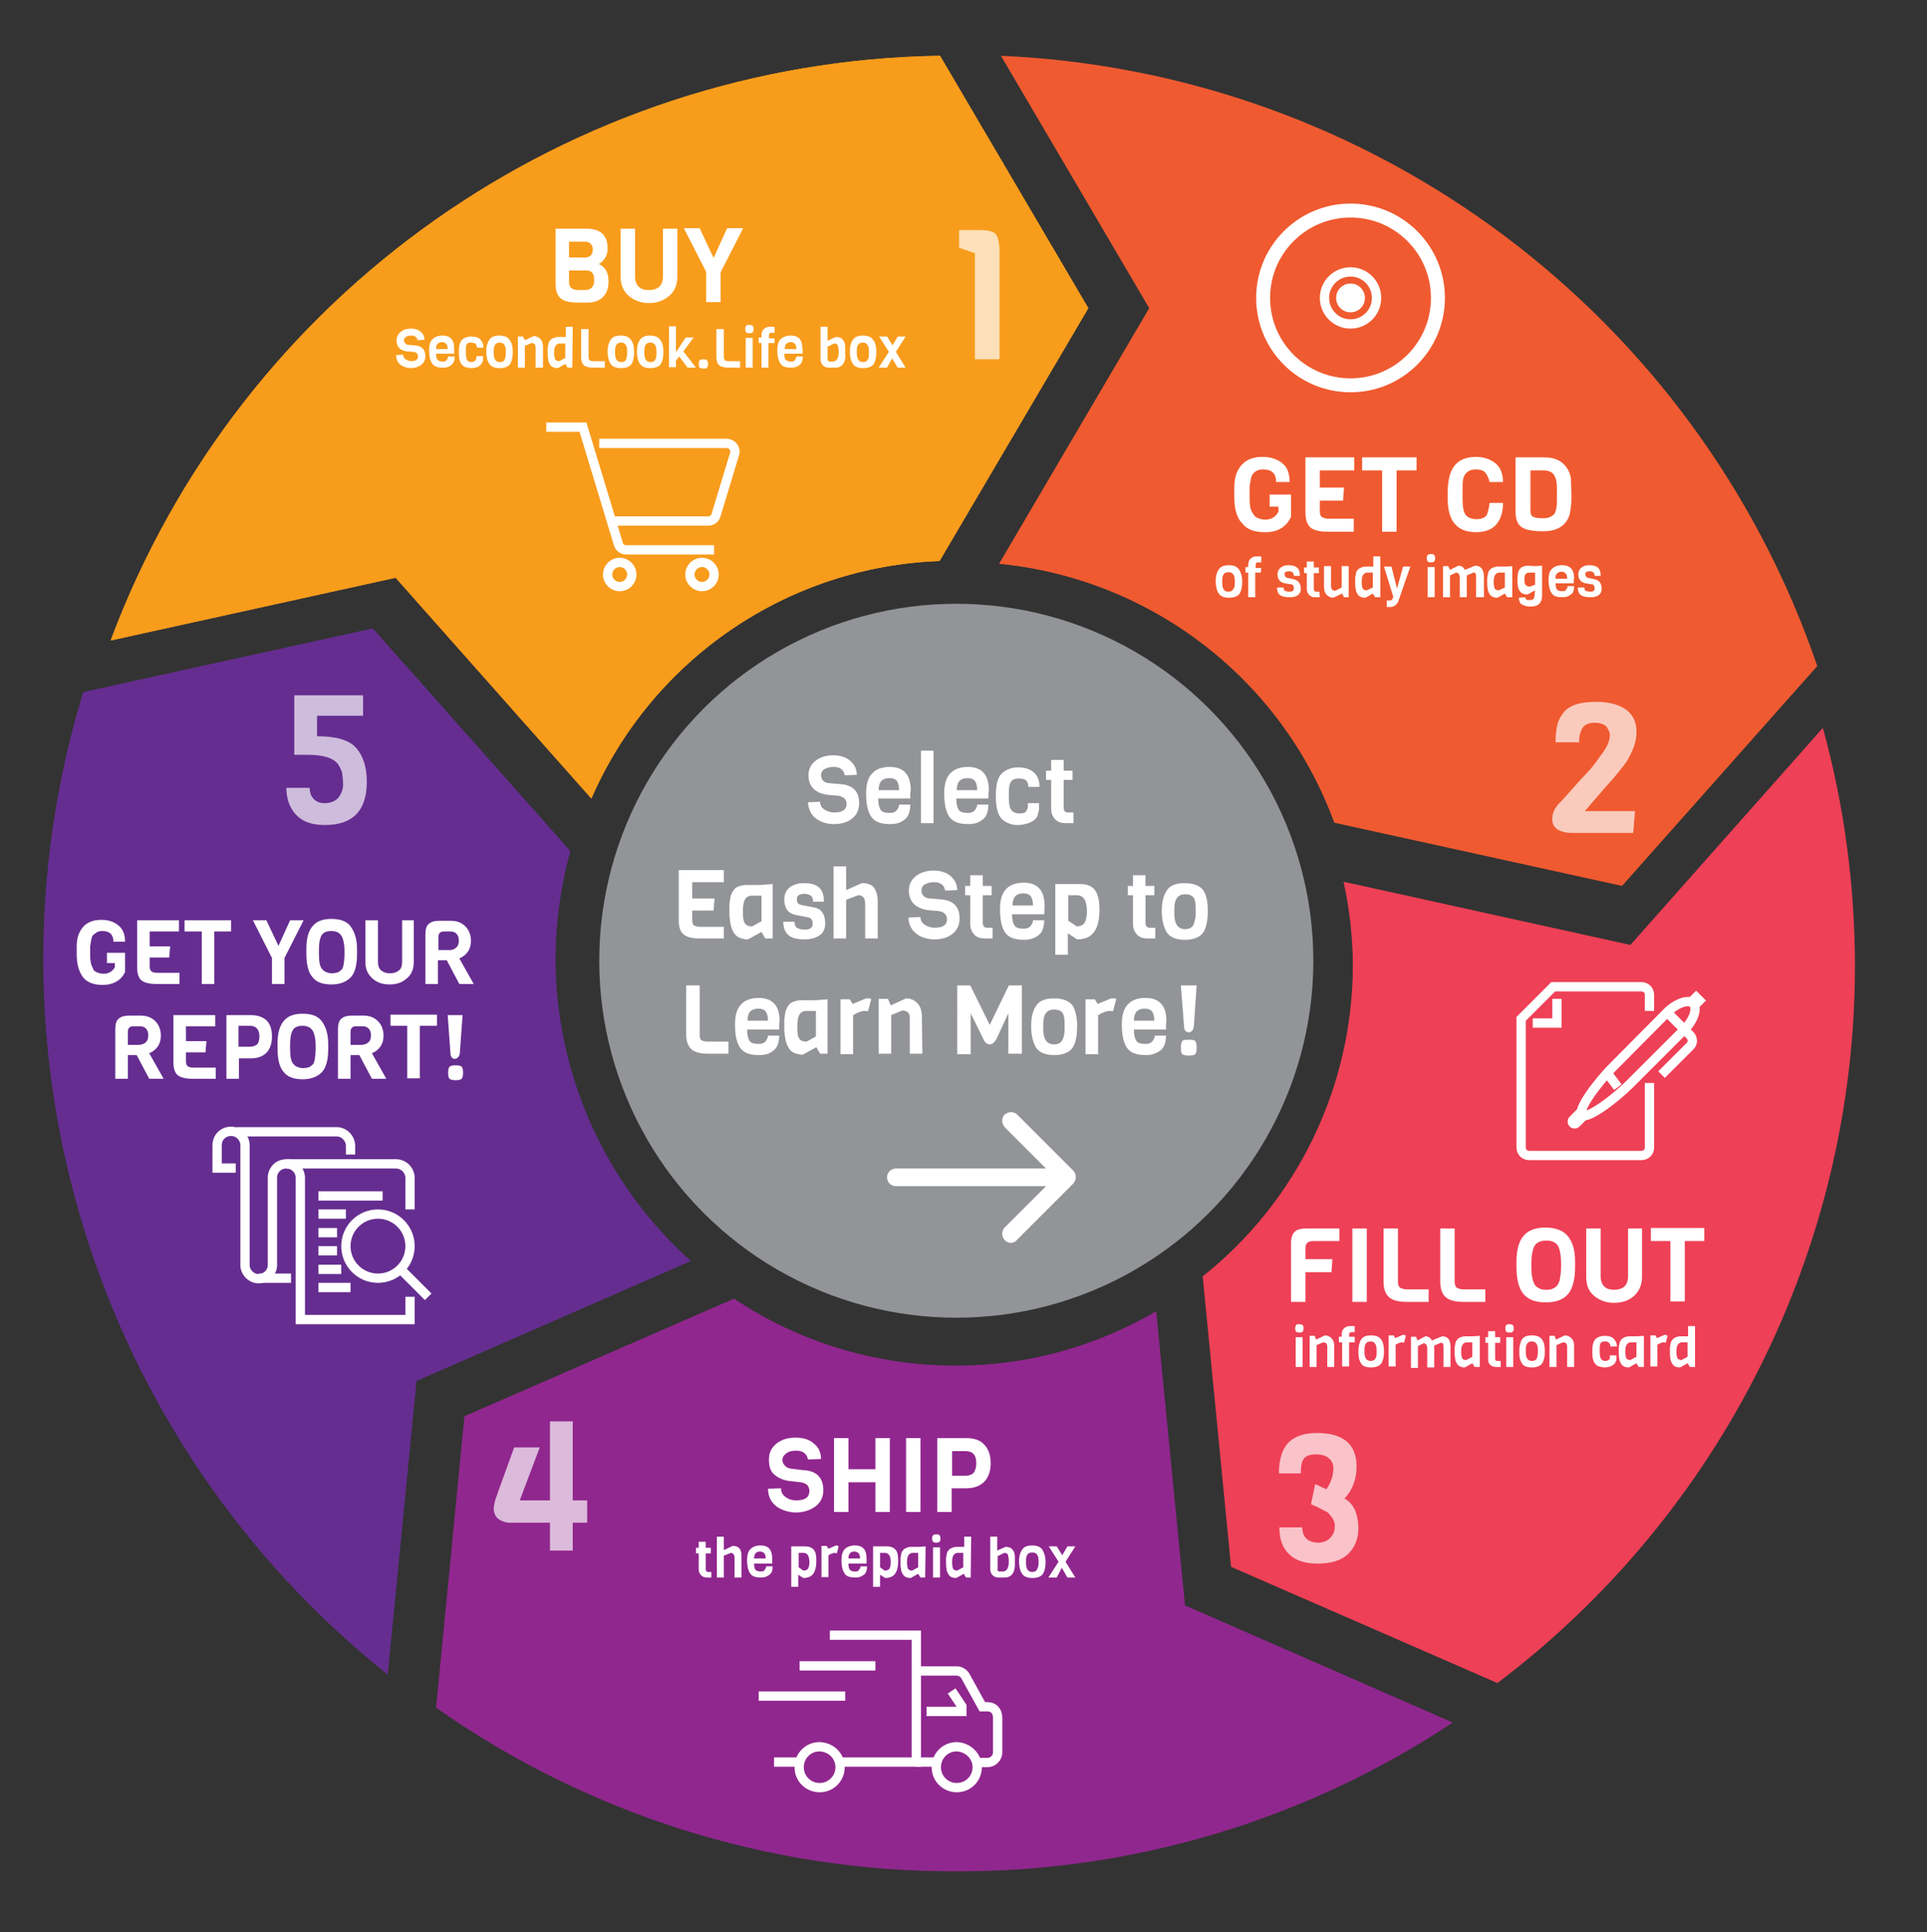 <?xml version="1.0" encoding="utf-8"?>
<!-- Generator: Adobe Illustrator 23.0.0, SVG Export Plug-In . SVG Version: 6.00 Build 0)  -->
<svg version="1.1" id="Layer_1" xmlns="http://www.w3.org/2000/svg" xmlns:xlink="http://www.w3.org/1999/xlink" x="0px" y="0px"
	 width="414.5px" height="415.7px" viewBox="0 0 414.5 415.7" style="enable-background:new 0 0 414.5 415.7;" xml:space="preserve"
	>
<rect x="0" y="0" width="414.5" height="415.7" fill="#333333" stroke="none"/>
<style type="text/css">
	.st0{fill:none;stroke:#FFFFFF;stroke-width:2;stroke-miterlimit:10;}
	.st1{fill:#929497;}
	.st2{enable-background:new    ;}
	.st3{fill:#FFFFFF;}
	.st4{fill:#F05A30;}
	.st5{fill:none;stroke:#FFFFFF;stroke-width:3;stroke-miterlimit:10;}
	.st6{opacity:0.68;fill:#FFFFFF;enable-background:new    ;}
	.st7{fill:#EE4056;}
	.st8{fill:none;stroke:#FFFFFF;stroke-width:3;stroke-linecap:round;stroke-miterlimit:10;}
	.st9{fill:#90278E;}
	.st10{fill:#652D90;}
	.st11{fill:#F89C1C;}
</style>
<path class="st0" d="M213.3,382.2c0,2.4-2,4.4-4.4,4.4s-4.4-2-4.4-4.4s2-4.4,4.4-4.4l0,0C211.3,377.8,213.3,379.8,213.3,382.2
	L213.3,382.2z"/>
<circle class="st1" cx="205.7" cy="206.7" r="76.8"/>
<g class="st2">
	<path class="st3" d="M184.8,172.8c0,1.4-0.5,2.5-1.5,3.3s-2.3,1.2-3.9,1.2c-1.3,0-2.5-0.3-3.6-1c-0.6-0.4-1.1-0.9-1.4-1.5
		s-0.6-1.4-0.6-2.2l2.6-0.1c0,0.7,0.3,1.3,1,1.7c0.6,0.4,1.3,0.6,2.1,0.6c1.7,0,2.6-0.6,2.6-1.8c0-1-0.6-1.6-1.8-1.8l-2.4-0.2
		c-1.2-0.2-2.2-0.6-2.9-1.3s-1.1-1.6-1.1-2.9c0-1.3,0.5-2.3,1.5-3.1s2.3-1.2,3.8-1.2s2.8,0.4,3.7,1.2s1.4,1.8,1.4,3l-2.6,0.1
		c-0.2-1.2-1-1.8-2.4-1.8c-0.8,0-1.5,0.2-2,0.5s-0.7,0.8-0.7,1.3s0.2,0.9,0.5,1.2s0.8,0.5,1.3,0.5l2.4,0.2
		C183.5,168.9,184.8,170.3,184.8,172.8z"/>
	<path class="st3" d="M195.8,171.8h-6.9c0,1.1,0.2,1.9,0.5,2.4s1,0.7,2,0.7c0.7,0,1.2-0.2,1.5-0.6s0.5-0.8,0.5-1.2h2.4
		c0,1.5-0.4,2.6-1.2,3.2c-0.8,0.7-1.8,1-3.1,1s-2.3-0.2-3-0.6c-1.5-0.8-2.2-2.8-2.2-6c0-1.9,0.4-3.4,1.3-4.3
		c0.8-0.9,2.1-1.4,3.8-1.4c3,0,4.5,1.7,4.5,5C195.8,170.5,195.8,171.1,195.8,171.8z M189,170h4.4c0-0.9-0.2-1.6-0.5-2
		s-0.9-0.6-1.6-0.6s-1.3,0.2-1.7,0.6S189,169.1,189,170z"/>
	<path class="st3" d="M200.8,177.1h-2.7v-15.6h2.7V177.1z"/>
	<path class="st3" d="M212.6,171.8h-6.9c0,1.1,0.2,1.9,0.5,2.4s1,0.7,2,0.7c0.7,0,1.2-0.2,1.5-0.6s0.5-0.8,0.5-1.2h2.4
		c0,1.5-0.4,2.6-1.2,3.2c-0.8,0.7-1.8,1-3.1,1s-2.3-0.2-3-0.6c-1.5-0.8-2.2-2.8-2.2-6c0-1.9,0.4-3.4,1.3-4.3
		c0.8-0.9,2.1-1.4,3.8-1.4c3,0,4.5,1.7,4.5,5C212.6,170.5,212.6,171.1,212.6,171.8z M205.8,170h4.4c0-0.9-0.2-1.6-0.5-2
		s-0.9-0.6-1.6-0.6s-1.3,0.2-1.7,0.6S205.8,169.1,205.8,170z"/>
	<path class="st3" d="M221.1,172.8h2.4c0,0.1,0,0.3,0,0.6s0,0.5,0,0.6s0,0.3-0.1,0.5c0,0.2-0.1,0.4-0.1,0.5s-0.1,0.2-0.1,0.4
		c-0.2,0.7-0.9,1.3-2,1.7c-0.7,0.2-1.4,0.4-2.2,0.4s-1.5-0.1-2.1-0.4c-0.6-0.2-1.1-0.6-1.5-1c-0.8-0.9-1.2-2.5-1.2-4.8
		c0-2.4,0.4-4,1.2-4.8c0.4-0.4,0.8-0.7,1.5-1s1.3-0.4,2.1-0.4c1.5,0,2.6,0.4,3.4,1.1c0.8,0.7,1.2,1.8,1.2,3.1h-2.4
		c0-0.6-0.2-1.1-0.5-1.4c-0.3-0.3-0.9-0.4-1.7-0.4s-1.4,0.3-1.6,0.8c-0.3,0.5-0.4,1.3-0.4,2.3v1.1c0,1.6,0.3,2.6,1,3
		c0.3,0.2,0.7,0.3,1.1,0.3c0.5,0,0.9,0,1.1-0.1c0.3-0.1,0.5-0.2,0.6-0.5c0.1-0.2,0.2-0.4,0.3-0.7
		C221.1,173.5,221.1,173.2,221.1,172.8z"/>
	<path class="st3" d="M230.9,177.1h-1.7c-1,0-1.8-0.3-2.3-0.9c-0.5-0.6-0.8-1.3-0.8-2.2v-6.2H225v-2h1.1v-2.3h2.7v2.3h1.9v2h-1.9v6
		c0,0.6,0.3,1,0.9,1h1.2L230.9,177.1L230.9,177.1z"/>
	<path class="st3" d="M155.7,201.9h-5.2c-1.7,0-2.8-0.3-3.5-0.9c-0.7-0.6-1-1.6-1-3v-10.8h9.7v2.6h-6.8v3.5h4.8l-0.2,2.6h-4.6v2
		c0,0.6,0.1,1,0.4,1.2c0.3,0.2,0.7,0.3,1.4,0.3h5L155.7,201.9L155.7,201.9z"/>
	<path class="st3" d="M166.4,201.9h-1.8l-0.8-1.4l-2.9,1.6c-1.6,0-2.7-0.6-3.2-1.7c-0.3-0.6-0.5-1.2-0.6-1.8c-0.1-0.7-0.2-1.3-0.2-2
		s0-1.2,0-1.6s0-0.7,0.1-1.2c0.1-0.4,0.1-0.8,0.2-1.1c0.1-0.3,0.3-0.6,0.4-0.9c0.2-0.3,0.4-0.6,0.7-0.8c0.6-0.4,1.4-0.6,2.4-0.6h2.8
		l2.7-0.2v11.7H166.4z M163.8,198.2v-5.5h-2c-0.8,0-1.3,0.3-1.6,0.9c-0.3,0.6-0.4,1.4-0.4,2.6c0,1.2,0.1,2,0.4,2.4
		c0.3,0.5,0.8,0.7,1.6,0.7L163.8,198.2z"/>
	<path class="st3" d="M177.5,198.7v0.3c-0.1,1-0.5,1.8-1.3,2.3s-1.8,0.8-3,0.8c-1.8,0-3-0.3-3.7-1c-0.6-0.6-1-1.4-1-2.6v-0.2h2.4
		c0,0.6,0.2,1.1,0.5,1.3s0.9,0.4,1.7,0.4c1.1,0,1.7-0.4,1.7-1.2c0-0.7-0.2-1.1-0.6-1.3c-0.2-0.1-0.4-0.2-0.7-0.2l-2.1-0.4
		c-1.8-0.3-2.7-1.4-2.7-3.4c0-1.1,0.4-2,1.2-2.6s1.8-0.9,3.1-0.9c2.8,0,4.2,1.2,4.2,3.7v0.3h-2.3c0-0.6-0.2-1.1-0.5-1.3
		s-0.8-0.4-1.3-0.4c-0.6,0-1,0.1-1.3,0.3s-0.4,0.5-0.4,0.8c0,0.8,0.3,1.2,1,1.3l2.5,0.5C176.6,195.4,177.5,196.6,177.5,198.7z"/>
	<path class="st3" d="M188.8,201.9h-2.7v-7.4c0-1.3-0.5-1.9-1.5-1.9l-2.6,1v8.3h-2.7v-15.5h2.7v5.1l3.4-1.5c1.2,0,2.1,0.3,2.6,1
		s0.8,1.7,0.8,2.9V201.9z"/>
	<path class="st3" d="M206.4,197.6c0,1.4-0.5,2.5-1.5,3.3s-2.3,1.2-3.9,1.2c-1.3,0-2.5-0.3-3.6-1c-0.6-0.4-1.1-0.9-1.4-1.5
		c-0.4-0.7-0.6-1.4-0.6-2.2l2.6-0.1c0,0.7,0.3,1.3,1,1.7c0.6,0.4,1.3,0.6,2.1,0.6c1.7,0,2.6-0.6,2.6-1.8c0-1-0.6-1.6-1.8-1.8
		l-2.4-0.2c-1.2-0.2-2.2-0.6-2.9-1.3s-1.1-1.6-1.1-2.9c0-1.3,0.5-2.3,1.5-3.1s2.3-1.2,3.8-1.2s2.8,0.4,3.7,1.2s1.4,1.8,1.4,3
		l-2.6,0.1c-0.2-1.2-1-1.8-2.4-1.8c-0.8,0-1.5,0.2-2,0.5s-0.7,0.8-0.7,1.3s0.2,0.9,0.5,1.2s0.8,0.5,1.3,0.5l2.4,0.2
		C205.1,193.7,206.4,195.1,206.4,197.6z"/>
	<path class="st3" d="M213.5,201.9h-1.7c-1,0-1.8-0.3-2.3-0.9c-0.5-0.6-0.8-1.3-0.8-2.2v-6.2h-1.1v-2h1.1v-2.3h2.7v2.3h1.9v2h-1.9v6
		c0,0.6,0.3,1,0.9,1h1.2L213.5,201.9L213.5,201.9z"/>
	<path class="st3" d="M224.6,196.7h-6.9c0,1.1,0.2,1.9,0.5,2.4s1,0.7,2,0.7c0.7,0,1.2-0.2,1.5-0.6s0.5-0.8,0.5-1.2h2.4
		c0,1.5-0.4,2.6-1.2,3.2s-1.8,1-3.1,1s-2.3-0.2-3-0.6c-1.5-0.8-2.2-2.8-2.2-6c0-1.9,0.4-3.4,1.3-4.3c0.8-0.9,2.1-1.4,3.8-1.4
		c3,0,4.5,1.7,4.5,5C224.7,195.3,224.7,195.9,224.6,196.7z M217.8,194.8h4.4c0-0.9-0.2-1.6-0.5-2s-0.9-0.6-1.6-0.6s-1.3,0.2-1.7,0.6
		C218,193.3,217.8,193.9,217.8,194.8z"/>
	<path class="st3" d="M236.5,195.7c0,3.1-0.8,5-2.4,5.9c-0.6,0.3-1.4,0.5-2.4,0.5l-2-1.3v4.6H227v-15.2h5.3c1.6,0,2.7,0.5,3.3,1.4
		S236.5,193.8,236.5,195.7z M233.8,196.1c0-2.3-0.7-3.5-2.2-3.5h-1.8v5.5l1.8,1.2c0.8,0,1.4-0.3,1.7-0.8S233.8,197.2,233.8,196.1z"
		/>
	<path class="st3" d="M248.5,201.9h-1.7c-1,0-1.8-0.3-2.3-0.9c-0.5-0.6-0.8-1.3-0.8-2.2v-6.2h-1.1v-2h1.1v-2.3h2.7v2.3h1.9v2h-1.9v6
		c0,0.6,0.3,1,0.9,1h1.2L248.5,201.9L248.5,201.9z"/>
	<path class="st3" d="M259.8,196c0,2.5-0.5,4.3-1.4,5.1c-0.8,0.7-2,1.1-3.5,1.1c-2,0-3.3-0.6-4-1.7c-0.6-1.1-1-2.6-1-4.5
		c0-1.8,0.3-3.2,1-4.3c0.7-1.2,2-1.7,3.9-1.7s3.2,0.5,4,1.5C259.5,192.5,259.8,194,259.8,196z M257.2,196.6v-1.1
		c0-1-0.1-1.8-0.4-2.3s-0.9-0.8-1.9-0.8c-1.5,0-2.3,1-2.3,3.1v1.1c0,2.2,0.8,3.3,2.3,3.3c1,0,1.6-0.4,1.9-1.1
		C257,198.1,257.2,197.4,257.2,196.6z"/>
	<path class="st3" d="M156.7,226.7h-4.4c-1.7,0-2.9-0.3-3.6-1c-0.7-0.6-1.1-1.7-1.1-3.1V212h2.9v10.6c0,0.6,0.1,1,0.4,1.2
		c0.3,0.2,0.7,0.3,1.4,0.3h4.4L156.7,226.7L156.7,226.7z"/>
	<path class="st3" d="M167.6,221.5h-6.9c0,1.1,0.2,1.9,0.5,2.4s1,0.7,2,0.7c0.7,0,1.2-0.2,1.5-0.6s0.5-0.8,0.5-1.2h2.4
		c0,1.5-0.4,2.6-1.2,3.2c-0.8,0.7-1.8,1-3.1,1s-2.3-0.2-3-0.6c-1.5-0.8-2.2-2.8-2.2-6c0-1.9,0.4-3.4,1.3-4.3
		c0.8-0.9,2.1-1.4,3.8-1.4c3,0,4.5,1.7,4.5,5C167.6,220.1,167.6,220.7,167.6,221.5z M160.8,219.6h4.4c0-0.9-0.2-1.6-0.5-2
		s-0.9-0.6-1.6-0.6s-1.3,0.2-1.7,0.6S160.8,218.7,160.8,219.6z"/>
	<path class="st3" d="M178.2,226.7h-1.8l-0.8-1.4l-2.9,1.6c-1.6,0-2.7-0.6-3.2-1.7c-0.3-0.6-0.5-1.2-0.6-1.8c-0.1-0.7-0.2-1.3-0.2-2
		s0-1.2,0-1.6s0-0.7,0.1-1.2s0.1-0.8,0.2-1.1c0.1-0.3,0.3-0.6,0.4-0.9c0.2-0.3,0.4-0.6,0.7-0.8c0.6-0.4,1.4-0.6,2.4-0.6h2.8l2.7-0.2
		v11.7H178.2z M175.5,223v-5.5h-2c-0.8,0-1.3,0.3-1.6,0.9s-0.4,1.4-0.4,2.6c0,1.2,0.1,2,0.4,2.4c0.3,0.5,0.8,0.7,1.6,0.7L175.5,223z
		"/>
	<path class="st3" d="M187.4,215l-0.7,2.6c-0.2-0.1-0.4-0.1-0.7-0.1c-0.7,0-1.5,0.3-2.5,0.9v8.4h-2.7V215h2l0.6,1l2.9-1.2
		c0.1,0,0.3,0,0.6,0S187.2,214.8,187.4,215z"/>
	<path class="st3" d="M198.4,226.7h-2.7v-7.5c0-0.7-0.1-1.1-0.4-1.4c-0.3-0.2-0.7-0.4-1.2-0.4l-2.4,1v8.3H189v-11.8h2l0.6,1.4
		l3.3-1.5c0.9,0,1.7,0.3,2.4,1s1,1.7,1,3L198.4,226.7L198.4,226.7z"/>
	<path class="st3" d="M216.9,218l-2.6,5.6c-0.4,0.7-0.9,1.1-1.4,1.1s-1.1-0.4-1.4-1.2l-2.7-5.5v8.8h-2.9V212h2.8l4.2,8.5l4.1-8.5
		h2.8v14.7h-2.9L216.9,218L216.9,218z"/>
	<path class="st3" d="M231.7,220.8c0,2.5-0.5,4.3-1.4,5.1c-0.8,0.7-2,1.1-3.5,1.1c-2,0-3.3-0.6-4-1.7c-0.6-1.1-1-2.6-1-4.5
		c0-1.8,0.3-3.2,1-4.3c0.7-1.2,2-1.7,3.9-1.7s3.2,0.5,4,1.5C231.3,217.3,231.7,218.8,231.7,220.8z M229,221.4v-1.1
		c0-1-0.1-1.8-0.4-2.3c-0.3-0.5-0.9-0.8-1.9-0.8c-1.5,0-2.3,1-2.3,3.1v1.1c0,2.2,0.8,3.3,2.3,3.3c1,0,1.6-0.4,1.9-1.1
		C228.9,222.9,229,222.2,229,221.4z"/>
	<path class="st3" d="M240.1,215l-0.7,2.6c-0.2-0.1-0.4-0.1-0.7-0.1c-0.7,0-1.5,0.3-2.5,0.9v8.4h-2.7V215h2l0.6,1l2.9-1.2
		c0.1,0,0.3,0,0.6,0S239.9,214.8,240.1,215z"/>
	<path class="st3" d="M250.8,221.5h-6.9c0,1.1,0.2,1.9,0.5,2.4s1,0.7,2,0.7c0.7,0,1.2-0.2,1.5-0.6s0.5-0.8,0.5-1.2h2.4
		c0,1.5-0.4,2.6-1.2,3.2s-1.8,1-3.1,1s-2.3-0.2-3-0.6c-1.5-0.8-2.2-2.8-2.2-6c0-1.9,0.4-3.4,1.3-4.3c0.8-0.9,2.1-1.4,3.8-1.4
		c3,0,4.5,1.7,4.5,5C250.8,220.1,250.8,220.7,250.8,221.5z M243.9,219.6h4.4c0-0.9-0.2-1.6-0.5-2s-0.9-0.6-1.6-0.6s-1.3,0.2-1.7,0.6
		C244.1,218.1,243.9,218.7,243.9,219.6z"/>
	<path class="st3" d="M257.4,212l-0.6,8.9c-0.1,0.4-0.2,0.7-0.4,0.9c-0.2,0.2-0.5,0.3-0.7,0.3s-0.5-0.1-0.7-0.3s-0.3-0.5-0.3-0.9
		L254,212H257.4z M257.1,224c0.2,0.2,0.3,0.7,0.3,1.4s-0.1,1.1-0.3,1.4c-0.2,0.2-0.7,0.3-1.4,0.3s-1.1-0.1-1.4-0.3
		c-0.2-0.2-0.3-0.7-0.3-1.4s0.1-1.1,0.3-1.4s0.7-0.3,1.4-0.3C256.4,223.7,256.9,223.7,257.1,224z"/>
</g>
<a>
	<title>step2</title>
	<path class="st4" d="M215.3,12l31.9,54.3l-32.3,55c32.7,3.2,60.8,24.8,72.1,55.7l61.9,13.6l42-47.3C365,67.6,295.3,15.5,215.3,12z"
		/>
	<g class="st2">
		<path class="st3" d="M265.5,106.9v-2c0-2.1,0.5-3.7,1.6-4.9s2.6-1.7,4.5-1.7s3.5,0.6,4.6,1.7c0.8,0.8,1.2,2.1,1.2,3.7h-2.9
			c0-1.8-0.9-2.7-2.8-2.7c-0.6,0-1,0.1-1.4,0.3c-0.4,0.2-0.7,0.5-0.9,0.8c-0.2,0.3-0.3,0.7-0.4,1.3c-0.1,0.6-0.2,1-0.2,1.4
			s0,0.9,0,1.5s0,1,0,1.3c0,0.2,0,0.6,0.1,1.1c0,0.5,0.1,0.8,0.2,1s0.2,0.5,0.4,0.8c0.2,0.3,0.4,0.6,0.6,0.7
			c0.6,0.4,1.3,0.6,2.1,0.6c1.3,0,2.2-0.6,2.8-1.7V109h-1.9v-2.6h4.6v4.8c-0.5,1.1-1.2,1.9-2.2,2.5s-2.1,0.8-3.4,0.8
			c-2.3,0-3.9-0.6-4.9-1.9C266,111.4,265.5,109.4,265.5,106.9z"/>
		<path class="st3" d="M291.3,114.4h-5.6c-1.8,0-3.1-0.3-3.8-0.9s-1.1-1.7-1.1-3.3V98.4h10.5v2.8h-7.4v3.7h5.2l-0.2,2.8h-5v2.2
			c0,0.6,0.1,1.1,0.4,1.3c0.3,0.2,0.8,0.4,1.5,0.4h5.4v2.8H291.3z"/>
		<path class="st3" d="M304.7,101.2h-4.3v13.2h-3.1v-13.2H293v-2.8h11.7L304.7,101.2L304.7,101.2z"/>
		<path class="st3" d="M320.4,108.2h2.9c0,2-0.5,3.6-1.5,4.7s-2.5,1.6-4.3,1.6c-4.1,0-6.1-2.4-6.1-7.2V106c0-3.8,1-6.1,3.1-7.1
			c0.8-0.4,1.8-0.6,3-0.6c1.7,0,3.1,0.5,4.2,1.4s1.6,2.3,1.6,4h-2.9c-0.2-0.9-0.5-1.5-0.9-2s-1.1-0.7-2-0.7c-1,0-1.8,0.3-2.3,1
			c-0.4,0.5-0.6,1.3-0.6,2.4c0,0.4,0,0.8,0,1.5v1.4c0,1.7,0.2,2.9,0.7,3.5s1.3,0.9,2.3,0.9s1.8-0.3,2.2-0.9
			C320,110.3,320.3,109.4,320.4,108.2z"/>
		<path class="st3" d="M338,106.3v1.7c-0.1,1.1-0.2,2-0.4,2.8c-0.2,0.7-0.6,1.4-1.2,2c-1,1-2.5,1.5-4.4,1.5c-2.3,0-3.9-0.3-4.7-0.9
			c-0.9-0.6-1.3-1.7-1.3-3.3V98.4h6.2c1.8,0,3.2,0.5,4.2,1.5c0.8,0.8,1.3,1.8,1.5,3C337.9,103.8,338,104.9,338,106.3z M334.8,109.2
			c0.1-0.6,0.1-1.6,0.1-2.8s0-2.2-0.1-2.8c-0.1-0.6-0.3-1-0.5-1.4c-0.5-0.7-1.3-1-2.3-1h-2.8v8.8c0,0.6,0.2,1,0.6,1.2
			s1.1,0.3,2.2,0.3c1,0,1.8-0.3,2.4-1C334.5,110.3,334.7,109.8,334.8,109.2z"/>
	</g>
	<g class="st2">
		<path class="st3" d="M267.2,125.1c0,1.5-0.3,2.4-0.8,2.9c-0.5,0.4-1.1,0.6-2,0.6c-1.1,0-1.9-0.3-2.3-1c-0.4-0.6-0.6-1.5-0.6-2.6
			c0-1,0.2-1.8,0.6-2.4c0.4-0.7,1.2-1,2.2-1c1.1,0,1.8,0.3,2.2,0.9S267.2,124,267.2,125.1z M265.6,125.5v-0.6c0-0.6-0.1-1-0.3-1.3
			c-0.2-0.3-0.5-0.5-1.1-0.5c-0.9,0-1.3,0.6-1.3,1.7v0.6c0,1.2,0.4,1.9,1.3,1.9c0.6,0,0.9-0.2,1.1-0.6
			C265.6,126.3,265.6,125.9,265.6,125.5z"/>
		<path class="st3" d="M271.2,123.2H270v5.3h-1.5v-5.3h-0.6V122h0.6v-0.6c0-0.5,0.2-0.9,0.5-1.2s0.7-0.5,1.3-0.5h1v1.3h-0.7
			c-0.4,0-0.5,0.2-0.5,0.6v0.6h1.2L271.2,123.2L271.2,123.2z"/>
		<path class="st3" d="M279.8,126.6v0.2c0,0.6-0.3,1-0.7,1.3c-0.5,0.3-1,0.4-1.7,0.4c-1,0-1.7-0.2-2.1-0.5s-0.6-0.8-0.6-1.5v-0.1
			h1.4c0,0.4,0.1,0.6,0.3,0.7s0.5,0.2,1,0.2c0.6,0,0.9-0.2,0.9-0.7c0-0.4-0.1-0.6-0.3-0.8c-0.1-0.1-0.2-0.1-0.4-0.1l-1.2-0.2
			c-1-0.2-1.6-0.8-1.6-1.9c0-0.6,0.2-1.1,0.7-1.5s1-0.5,1.7-0.5c1.6,0,2.4,0.7,2.4,2.1v0.2h-1.3c0-0.4-0.1-0.6-0.3-0.8
			c-0.2-0.1-0.4-0.2-0.8-0.2c-0.3,0-0.6,0.1-0.7,0.2c-0.2,0.1-0.2,0.3-0.2,0.4c0,0.4,0.2,0.7,0.5,0.8l1.4,0.3
			C279.2,124.8,279.8,125.5,279.8,126.6z"/>
		<path class="st3" d="M283.9,128.5h-1c-0.6,0-1-0.2-1.3-0.5s-0.5-0.8-0.5-1.2v-3.5h-0.6v-1.2h0.6v-1.3h1.5v1.3h1.1v1.2h-1.1v3.4
			c0,0.4,0.2,0.6,0.5,0.6h0.7L283.9,128.5L283.9,128.5z"/>
		<path class="st3" d="M290.2,128.5h-1.1l-0.4-0.8l-1.9,0.9c-0.5,0-1-0.2-1.4-0.6s-0.6-1-0.6-1.7v-4.5h1.5v4.2
			c0,0.7,0.3,1.1,0.9,1.1l1.4-0.7v-4.6h1.5v6.7H290.2z"/>
		<path class="st3" d="M296.8,128.5h-1l-0.5-0.8l-1.6,0.9c-0.9,0-1.5-0.3-1.8-1c-0.2-0.3-0.3-0.7-0.3-1c-0.1-0.4-0.1-0.8-0.1-1.2
			c0-0.4,0-0.7,0-0.9s0-0.4,0.1-0.7s0.1-0.5,0.1-0.6c0.1-0.2,0.1-0.4,0.3-0.5c0.1-0.2,0.2-0.3,0.4-0.4c0.4-0.2,0.8-0.4,1.4-0.4h1.6
			v-2.2h1.5v8.8H296.8z M295.3,126.4v-3.2h-1.2c-0.4,0-0.7,0.2-0.9,0.5s-0.3,0.8-0.3,1.5s0.1,1.1,0.2,1.4c0.2,0.3,0.5,0.4,0.9,0.4
			L295.3,126.4z"/>
		<path class="st3" d="M303.4,121.8l-2.6,7.5c-0.1,0.3-0.3,0.6-0.5,0.8c-0.3,0.3-0.8,0.5-1.3,0.5h-0.7v-1.4h0.5c0.2,0,0.4,0,0.5-0.1
			s0.2-0.2,0.3-0.4l0.1-0.3l-2-6.5h1.6l1.2,4.7l1.3-4.7h1.6V121.8z"/>
		<path class="st3" d="M307.8,119.2c0.4,0,0.6,0.1,0.7,0.2s0.2,0.4,0.2,0.7s-0.1,0.6-0.2,0.7s-0.4,0.2-0.7,0.2s-0.6-0.1-0.7-0.2
			s-0.2-0.4-0.2-0.7s0.1-0.6,0.2-0.7C307.2,119.3,307.5,119.2,307.8,119.2z M308.6,128.5h-1.5V122h1.5V128.5z"/>
		<path class="st3" d="M319,128.5h-1.5v-4.2c0-0.4,0-0.7-0.1-0.9c-0.1-0.2-0.3-0.2-0.5-0.2l-1.4,0.6v4.7H314v-4.2
			c0-0.7-0.3-1.1-0.8-1.1l-1.3,0.6v4.7h-1.5v-6.7h1.1l0.4,0.8l1.8-0.9c0.6,0,1.1,0.3,1.4,0.9l2.2-0.9c0.6,0,1.1,0.2,1.4,0.6
			s0.5,1,0.5,1.7v4.5H319z"/>
		<path class="st3" d="M325.2,128.5h-1l-0.5-0.8l-1.6,0.9c-0.9,0-1.5-0.3-1.8-1c-0.2-0.3-0.3-0.7-0.3-1c-0.1-0.4-0.1-0.8-0.1-1.2
			c0-0.4,0-0.7,0-0.9c0-0.2,0-0.4,0.1-0.7s0.1-0.5,0.1-0.6c0.1-0.2,0.1-0.4,0.3-0.5c0.1-0.2,0.2-0.3,0.4-0.4
			c0.4-0.2,0.8-0.4,1.4-0.4h1.6l1.5-0.1v6.7H325.2z M323.7,126.4v-3.2h-1.2c-0.4,0-0.7,0.2-0.9,0.5s-0.3,0.8-0.3,1.5
			s0.1,1.1,0.2,1.4c0.2,0.3,0.5,0.4,0.9,0.4L323.7,126.4z"/>
		<path class="st3" d="M330.2,121.8l1.5-0.1v6.5c0,0.7-0.2,1.3-0.6,1.7s-1,0.6-1.9,0.6c-0.6,0-1.2-0.1-1.7-0.4
			c-0.3-0.1-0.5-0.3-0.6-0.6s-0.2-0.5-0.2-0.9l1.4-0.1c0,0.2,0.1,0.4,0.2,0.5s0.4,0.1,0.8,0.1s0.6-0.1,0.8-0.3
			c0.1-0.2,0.2-0.5,0.2-0.8l0.1-1l-1.6,0.9c-0.9,0-1.5-0.3-1.8-0.9c-0.3-0.5-0.4-1.2-0.4-2c0-0.9,0.1-1.6,0.2-2s0.4-0.7,0.6-0.9
			c0.4-0.2,0.8-0.4,1.4-0.4L330.2,121.8L330.2,121.8z M330.2,125.8v-2.6H329c-0.4,0-0.7,0.1-0.9,0.4c-0.2,0.3-0.2,0.7-0.2,1.2
			s0.1,0.9,0.3,1.1s0.5,0.3,0.9,0.3L330.2,125.8z"/>
		<path class="st3" d="M338.5,125.5h-3.9c0,0.6,0.1,1.1,0.3,1.3c0.2,0.3,0.6,0.4,1.2,0.4c0.4,0,0.7-0.1,0.8-0.4
			c0.2-0.2,0.3-0.5,0.3-0.7h1.4c0,0.8-0.2,1.5-0.7,1.8c-0.5,0.4-1,0.6-1.8,0.6s-1.3-0.1-1.7-0.3c-0.8-0.4-1.3-1.6-1.3-3.4
			c0-1.1,0.2-1.9,0.7-2.4s1.2-0.8,2.2-0.8c1.7,0,2.6,0.9,2.6,2.8C338.5,124.7,338.5,125.1,338.5,125.5z M334.6,124.5h2.5
			c0-0.5-0.1-0.9-0.3-1.1s-0.5-0.4-0.9-0.4s-0.7,0.1-1,0.4S334.6,123.9,334.6,124.5z"/>
		<path class="st3" d="M344.5,126.6v0.2c0,0.6-0.3,1-0.7,1.3c-0.5,0.3-1,0.4-1.7,0.4c-1,0-1.7-0.2-2.1-0.5s-0.6-0.8-0.6-1.5v-0.1
			h1.4c0,0.4,0.1,0.6,0.3,0.7s0.5,0.2,1,0.2c0.6,0,0.9-0.2,0.9-0.7c0-0.4-0.1-0.6-0.3-0.8c-0.1-0.1-0.2-0.1-0.4-0.1l-1.2-0.2
			c-1-0.2-1.6-0.8-1.6-1.9c0-0.6,0.2-1.1,0.7-1.5s1-0.5,1.7-0.5c1.6,0,2.4,0.7,2.4,2.1v0.2H343c0-0.4-0.1-0.6-0.3-0.8
			c-0.2-0.1-0.4-0.2-0.8-0.2c-0.3,0-0.6,0.1-0.7,0.2c-0.2,0.1-0.2,0.3-0.2,0.4c0,0.4,0.2,0.7,0.5,0.8l1.4,0.3
			C344,124.8,344.5,125.5,344.5,126.6z"/>
	</g>
	<circle class="st5" cx="290.5" cy="64.1" r="18.8"/>
	<circle class="st0" cx="290.5" cy="64.1" r="5.6"/>
	<circle class="st3" cx="290.5" cy="64.1" r="3.1"/>
	<path class="st6" d="M351.3,179.2H338c-1,0-2-0.2-2.9-0.7c-0.8-0.5-1.3-1.4-1.2-2.4c0-1,0.4-1.9,1-2.7c0.2-0.3,0.6-0.7,1.2-1.3
		l4.2-4.7c1-1,2-2.1,2.9-3.3c0.7-1,1.2-1.7,1.6-2.2c0.3-0.4,0.5-0.8,0.8-1.3c0.4-0.7,0.6-1.5,0.7-2.3c0-0.7-0.3-1.3-0.7-1.9
		c-0.5-0.6-1.4-0.9-2.6-0.9c-1.3,0-2.1,0.4-2.6,1.1c-0.5,0.9-0.8,2-0.7,3.1h-5.1c0-1.2,0.1-2.3,0.3-3.4c0.2-1,0.6-1.9,1.2-2.7
		c1.2-1.8,3.6-2.6,7.3-2.6c2.7,0,4.9,0.6,6.4,1.7c1.5,1.1,2.3,2.9,2.2,4.8c0,1.4-0.3,2.7-0.9,4c-0.5,1.2-1.1,2.3-1.9,3.3
		c-0.7,0.8-1.4,1.8-2.3,2.8s-1.4,1.6-1.6,1.8l-4.4,5.1h10.8L351.3,179.2z"/>
</a>
<a>
	<title>step3</title>
	<path class="st7" d="M399,207.9c0-17.3-2.3-34.6-6.9-51.3l-41.4,46.7L289,189.7c1.3,6,2,12.1,2,18.2c-0.1,26-12,50.6-32.3,66.7
		l6.1,62.5l57.3,25C370.3,325.7,399,268.3,399,207.9z"/>
	<g class="st2">
		<path class="st3" d="M288.2,267h-5.6c-0.7,0-1.1,0.1-1.4,0.4s-0.4,0.7-0.4,1.3v2.2h5.8l-0.2,2.8h-5.6v6.4h-3.1v-12.6
			c0-1.2,0.3-2,0.8-2.5s1.4-0.7,2.6-0.7h7v2.7H288.2z"/>
		<path class="st3" d="M294,280.1h-3.1v-15.8h3.1V280.1z"/>
		<path class="st3" d="M307.4,280.1h-4.7c-1.8,0-3.1-0.3-3.9-1s-1.2-1.8-1.2-3.4v-11.4h3.1v11.4c0,0.6,0.1,1,0.4,1.3
			c0.3,0.2,0.8,0.4,1.5,0.4h4.7v2.7H307.4z"/>
		<path class="st3" d="M319.6,280.1h-4.7c-1.8,0-3.1-0.3-3.9-1s-1.2-1.8-1.2-3.4v-11.4h3.1v11.4c0,0.6,0.1,1,0.4,1.3
			c0.3,0.2,0.8,0.4,1.5,0.4h4.7v2.7H319.6z"/>
		<path class="st3" d="M338.8,271.4v1.2c0,2.6-0.5,4.6-1.5,5.8c-1,1.2-2.6,1.8-4.8,1.8c-2.2,0-3.8-0.6-4.8-1.8
			c-1-1.2-1.5-3.1-1.5-5.8v-1.2c0-2.5,0.5-4.3,1.5-5.5s2.6-1.8,4.7-1.8s3.8,0.6,4.8,1.8C338.3,267.2,338.8,269,338.8,271.4z
			 M335.8,272.6v-0.8c0-1.4-0.2-2.6-0.5-3.4c-0.4-1-1.3-1.5-2.7-1.5c-1.4,0-2.3,0.5-2.7,1.5c-0.3,0.8-0.5,1.9-0.5,3.4v0.8
			c0,1.9,0.3,3.2,0.8,3.9c0.2,0.3,0.5,0.5,0.9,0.7s0.9,0.3,1.5,0.3s1.1-0.1,1.5-0.3s0.7-0.4,0.9-0.7s0.4-0.7,0.5-1.1
			C335.6,274.6,335.8,273.7,335.8,272.6z"/>
		<path class="st3" d="M353.2,264.3v10.4c0,1.7-0.6,3.1-1.7,4.1s-2.6,1.5-4.3,1.5s-3.1-0.5-4.3-1.5c-1.2-1-1.7-2.3-1.7-4.1v-10.4
			h3.1v10.3c0,1,0.3,1.7,0.8,2.2s1.3,0.7,2.1,0.7s1.6-0.2,2.2-0.7c0.5-0.5,0.8-1.2,0.8-2.2v-10.3H353.2z"/>
		<path class="st3" d="M366.6,267h-4.2v13h-3.1v-13h-4.2v-2.8h11.5L366.6,267L366.6,267z"/>
	</g>
	<g class="st2">
		<path class="st3" d="M279.5,284.9c0.4,0,0.6,0.1,0.7,0.2s0.2,0.3,0.2,0.7s-0.1,0.6-0.2,0.7s-0.3,0.2-0.7,0.2
			c-0.4,0-0.6-0.1-0.7-0.2s-0.2-0.4-0.2-0.7s0.1-0.6,0.2-0.7C278.8,284.9,279.1,284.9,279.5,284.9z M280.2,294.1h-1.5v-6.4h1.5
			V294.1z"/>
		<path class="st3" d="M287,294.1h-1.5v-4.3c0-0.4-0.1-0.6-0.2-0.8c-0.2-0.1-0.4-0.2-0.7-0.2l-1.4,0.6v4.7h-1.5v-6.7h1.1l0.3,0.8
			l1.9-0.9c0.5,0,1,0.2,1.4,0.6s0.6,0.9,0.6,1.7L287,294.1L287,294.1z"/>
		<path class="st3" d="M291.4,288.8h-1.2v5.2h-1.5v-5.2H288v-1.2h0.6V287c0-0.5,0.2-0.9,0.5-1.2s0.7-0.5,1.3-0.5h1v1.3h-0.7
			c-0.3,0-0.5,0.2-0.5,0.5v0.5h1.2V288.8z"/>
		<path class="st3" d="M297.7,290.7c0,1.4-0.3,2.4-0.8,2.9c-0.5,0.4-1.1,0.6-2,0.6c-1.1,0-1.9-0.3-2.2-1c-0.4-0.6-0.5-1.4-0.5-2.5
			c0-1,0.2-1.8,0.5-2.4c0.4-0.7,1.1-1,2.2-1s1.8,0.3,2.2,0.9C297.5,288.7,297.7,289.6,297.7,290.7z M296.1,291v-0.6
			c0-0.6-0.1-1-0.3-1.3c-0.2-0.3-0.5-0.5-1-0.5c-0.9,0-1.3,0.6-1.3,1.7v0.6c0,1.2,0.4,1.9,1.3,1.9c0.6,0,0.9-0.2,1.1-0.6
			C296.1,291.9,296.1,291.5,296.1,291z"/>
		<path class="st3" d="M302.4,287.4l-0.4,1.5c-0.1,0-0.2-0.1-0.4-0.1c-0.4,0-0.9,0.2-1.4,0.5v4.7h-1.5v-6.7h1.1l0.3,0.6l1.6-0.7
			c0.1,0,0.2,0,0.3,0S302.3,287.3,302.4,287.4z"/>
		<path class="st3" d="M312,294.1h-1.5V290c0-0.4,0-0.7-0.1-0.9c-0.1-0.2-0.3-0.2-0.5-0.2l-1.4,0.6v4.7H307v-4.1
			c0-0.7-0.3-1.1-0.8-1.1l-1.2,0.6v4.7h-1.5v-6.7h1.1l0.3,0.8l1.7-0.9c0.6,0,1.1,0.3,1.4,0.9l2.2-0.9c0.6,0,1.1,0.2,1.4,0.6
			s0.4,1,0.4,1.6V294.1z"/>
		<path class="st3" d="M318.2,294.1h-1l-0.5-0.8l-1.6,0.9c-0.9,0-1.5-0.3-1.8-1c-0.2-0.3-0.3-0.7-0.3-1c-0.1-0.4-0.1-0.8-0.1-1.2
			c0-0.4,0-0.7,0-0.9s0-0.4,0.1-0.7c0-0.3,0.1-0.5,0.1-0.6c0.1-0.2,0.1-0.3,0.3-0.5c0.1-0.2,0.2-0.3,0.4-0.4
			c0.3-0.2,0.8-0.4,1.4-0.4h1.6l1.5-0.1v6.7H318.2z M316.7,291.9v-3.1h-1.2c-0.4,0-0.7,0.2-0.9,0.5s-0.3,0.8-0.3,1.5
			s0.1,1.1,0.2,1.4c0.2,0.3,0.5,0.4,0.9,0.4L316.7,291.9z"/>
		<path class="st3" d="M322.7,294.1h-0.9c-0.6,0-1-0.2-1.3-0.5s-0.4-0.7-0.4-1.2v-3.5h-0.6v-1.2h0.6v-1.3h1.5v1.3h1.1v1.2h-1.1v3.4
			c0,0.4,0.2,0.5,0.5,0.5h0.7v1.3H322.7z"/>
		<path class="st3" d="M324.7,284.9c0.4,0,0.6,0.1,0.7,0.2s0.2,0.3,0.2,0.7s-0.1,0.6-0.2,0.7s-0.3,0.2-0.7,0.2
			c-0.4,0-0.6-0.1-0.7-0.2s-0.2-0.4-0.2-0.7s0.1-0.6,0.2-0.7C324.1,284.9,324.4,284.9,324.7,284.9z M325.5,294.1H324v-6.4h1.5V294.1
			z"/>
		<path class="st3" d="M332.3,290.7c0,1.4-0.3,2.4-0.8,2.9c-0.5,0.4-1.1,0.6-2,0.6c-1.1,0-1.9-0.3-2.2-1c-0.4-0.6-0.5-1.4-0.5-2.5
			c0-1,0.2-1.8,0.5-2.4c0.4-0.7,1.1-1,2.2-1s1.8,0.3,2.2,0.9C332.1,288.7,332.3,289.6,332.3,290.7z M330.8,291v-0.6
			c0-0.6-0.1-1-0.3-1.3c-0.2-0.3-0.5-0.5-1-0.5c-0.9,0-1.3,0.6-1.3,1.7v0.6c0,1.2,0.4,1.9,1.3,1.9c0.6,0,0.9-0.2,1.1-0.6
			C330.7,291.9,330.8,291.5,330.8,291z"/>
		<path class="st3" d="M338.6,294.1h-1.5v-4.3c0-0.4-0.1-0.6-0.2-0.8c-0.2-0.1-0.4-0.2-0.7-0.2l-1.4,0.6v4.7h-1.5v-6.7h1.1l0.3,0.8
			l1.9-0.9c0.5,0,1,0.2,1.4,0.6s0.6,0.9,0.6,1.7L338.6,294.1L338.6,294.1z"/>
		<path class="st3" d="M346.3,291.6h1.4c0,0.1,0,0.2,0,0.3c0,0.2,0,0.3,0,0.3c0,0.1,0,0.1,0,0.3s0,0.2-0.1,0.3c0,0.1,0,0.1-0.1,0.2
			c-0.1,0.4-0.5,0.7-1.1,1c-0.4,0.1-0.8,0.2-1.2,0.2c-0.4,0-0.8-0.1-1.2-0.2s-0.6-0.3-0.8-0.5c-0.5-0.5-0.7-1.4-0.7-2.7
			s0.2-2.2,0.7-2.7c0.2-0.2,0.5-0.4,0.8-0.5s0.7-0.2,1.2-0.2c0.8,0,1.5,0.2,1.9,0.6s0.7,1,0.7,1.7h-1.4c0-0.3-0.1-0.6-0.3-0.8
			s-0.5-0.3-0.9-0.3s-0.8,0.1-0.9,0.4c-0.2,0.3-0.2,0.7-0.2,1.3v0.6c0,0.9,0.2,1.5,0.5,1.7c0.2,0.1,0.4,0.2,0.6,0.2
			c0.3,0,0.5,0,0.6-0.1c0.2-0.1,0.3-0.1,0.4-0.3c0.1-0.1,0.1-0.2,0.1-0.4C346.2,292,346.3,291.9,346.3,291.6z"/>
		<path class="st3" d="M353.5,294.1h-1l-0.5-0.8l-1.6,0.9c-0.9,0-1.5-0.3-1.8-1c-0.2-0.3-0.3-0.7-0.3-1c-0.1-0.4-0.1-0.8-0.1-1.2
			c0-0.4,0-0.7,0-0.9s0-0.4,0.1-0.7c0-0.3,0.1-0.5,0.1-0.6c0.1-0.2,0.1-0.3,0.3-0.5c0.1-0.2,0.2-0.3,0.4-0.4
			c0.3-0.2,0.8-0.4,1.4-0.4h1.6l1.5-0.1v6.7H353.5z M352,291.9v-3.1h-1.2c-0.4,0-0.7,0.2-0.9,0.5s-0.3,0.8-0.3,1.5s0.1,1.1,0.2,1.4
			c0.2,0.3,0.5,0.4,0.9,0.4L352,291.9z"/>
		<path class="st3" d="M358.7,287.4l-0.4,1.5c-0.1,0-0.2-0.1-0.4-0.1c-0.4,0-0.9,0.2-1.4,0.5v4.7H355v-6.7h1.1l0.3,0.6l1.6-0.7
			c0.1,0,0.2,0,0.3,0S358.5,287.3,358.7,287.4z"/>
		<path class="st3" d="M364.5,294.1h-1l-0.5-0.8l-1.6,0.9c-0.9,0-1.5-0.3-1.8-1c-0.2-0.3-0.3-0.7-0.3-1c-0.1-0.4-0.1-0.8-0.1-1.2
			c0-0.4,0-0.7,0-0.9s0-0.4,0.1-0.7c0-0.3,0.1-0.5,0.1-0.6c0.1-0.2,0.1-0.3,0.3-0.5s0.2-0.3,0.4-0.4c0.3-0.2,0.8-0.4,1.4-0.4h1.6
			v-2.2h1.5v8.8H364.5z M363,291.9v-3.1h-1.2c-0.4,0-0.7,0.2-0.9,0.5s-0.3,0.8-0.3,1.5s0.1,1.1,0.2,1.4c0.2,0.3,0.5,0.4,0.9,0.4
			L363,291.9z"/>
	</g>
	<path class="st0" d="M354.8,217.5V214c0-1-0.8-1.7-1.7-1.7h-19l-6.9,6.9v27.7c0,1,0.8,1.7,1.7,1.7h24.2c1,0,1.7-0.8,1.7-1.7V233"/>
	<polyline class="st0" points="329.7,220.1 334.9,220.1 334.9,214.9 	"/>
	<path class="st0" d="M364.2,215.9c-1-1-3.6-0.1-5.6,1.9L347,229.5c-3.6,3.6-7.8,9.4-6.7,10.4c1,1,6.8-3.2,10.4-6.8l11.7-11.7
		C364.3,219.5,365.2,216.9,364.2,215.9z"/>
	<line class="st8" x1="338.7" y1="241.3" x2="340.2" y2="239.8"/>
	<path class="st0" d="M358.6,217.8l4.9,4.9c0.7,0.7,0.7,1.8,0,2.4l0,0l-6.1,6.1"/>
	<line class="st0" x1="346.2" y1="231.5" x2="348" y2="233.9"/>
	<line class="st5" x1="364.2" y1="215.9" x2="365.9" y2="214.2"/>
	<path class="st6" d="M282,323.6l0.9-4.3l2.4,1.1c1-1.4,1.6-3.1,1.5-4.9c-0.1-0.7-0.4-1.3-0.9-1.7c-0.6-0.6-1.6-0.9-2.8-0.9
		s-2.2,0.3-2.6,0.9c-0.5,0.6-0.7,1.7-0.7,3.2h-4.7c0-3,0.7-5.2,2-6.6c1.4-1.4,3.4-2.1,6.2-2.1c5.6,0,8.5,2.4,8.5,7.2
		c0,2.8-0.9,5.1-2.6,6.9c2,1.1,2.9,3.2,3,6.3c0,2.4-0.8,4.3-2.3,5.7c-1.5,1.4-3.7,2-6.5,2s-4.8-0.7-6.2-2.1c-1.4-1.4-2-3.3-2-5.7
		h4.9c0,0.4,0.1,0.9,0.2,1.3c0.2,0.5,0.5,1,0.9,1.3c0.7,0.5,1.5,0.7,2.3,0.7c1,0,1.9-0.3,2.6-1c0.6-0.6,1-1.4,1-2.3
		c0.1-0.7-0.1-1.4-0.5-2l-0.7-0.9c-0.3-0.3-0.5-0.5-0.9-0.6l-0.9-0.5c-0.2-0.1-0.5-0.2-1-0.5C282.4,323.8,282.1,323.7,282,323.6z"/>
</a>
<a>
	<title>step4</title>
	<path class="st9" d="M312.5,370.6l-57.6-25.2l-6.2-63.3c-13.1,7.7-28.1,11.8-43.3,11.7c-16.9,0-33.5-5-47.5-14.4l-58,25.3
		l-6.1,62.7c32.7,23,71.7,35.3,111.6,35.2C243.4,402.8,280.7,391.7,312.5,370.6z"/>
	<path class="st6" d="M126.3,327.6h-3.1v6h-4.9v-6h-8.1c-1.1,0.1-2.1-0.2-3-0.8c-0.7-0.6-1-1.4-1-2.3c0.1-1,0.3-1.9,0.7-2.8
		c0.4-1.3,1.7-4.7,3.7-10.3h5.5l-4.3,11.4h6.5v-17h4.9v17h3.1L126.3,327.6z"/>
	<g class="st2">
		<path class="st3" d="M177.1,320.6c0,1.5-0.6,2.7-1.7,3.5s-2.5,1.3-4.2,1.3c-1.4,0-2.7-0.4-3.9-1.1c-0.6-0.4-1.1-0.9-1.5-1.6
			s-0.6-1.5-0.6-2.4l2.8-0.1c0,0.8,0.3,1.4,1,1.9s1.4,0.7,2.3,0.7c1.9,0,2.8-0.7,2.8-2c0-1.1-0.6-1.7-1.9-1.9l-2.6-0.3
			c-1.3-0.2-2.3-0.7-3.1-1.4s-1.1-1.8-1.1-3.2c0-1.4,0.5-2.5,1.6-3.4s2.5-1.3,4.1-1.3c1.7,0,3,0.4,4,1.3c1,0.8,1.5,1.9,1.5,3.3
			l-2.8,0.1c-0.3-1.3-1.1-1.9-2.6-1.9c-0.9,0-1.6,0.2-2.1,0.6s-0.8,0.8-0.8,1.4c0,0.5,0.2,0.9,0.6,1.3s0.8,0.5,1.4,0.6l2.5,0.3
			C175.6,316.4,177.1,317.9,177.1,320.6z"/>
		<path class="st3" d="M191.4,325.3h-3.1v-6.4h-5.8v6.4h-3.1v-15.9h3.1v6.7h5.8v-6.7h3.1V325.3z"/>
		<path class="st3" d="M198,325.3h-3.1v-15.9h3.1V325.3z"/>
		<path class="st3" d="M211.7,310.8c0.9,0.9,1.4,2.3,1.4,4s-0.5,3.1-1.4,4s-2.2,1.4-3.9,1.4h-3.1v5.1h-3.1v-15.9h6.2
			C209.5,309.4,210.8,309.8,211.7,310.8z M210,314.8c0-1.8-0.8-2.6-2.3-2.6h-2.9v5.3h2.9c0.7,0,1.3-0.2,1.7-0.6
			C209.8,316.4,210,315.7,210,314.8z"/>
	</g>
	<g class="st2">
		<path class="st3" d="M153.1,339.4h-1c-0.6,0-1-0.2-1.3-0.5s-0.5-0.8-0.5-1.2v-3.5h-0.6V333h0.6v-1.3h1.5v1.3h1.1v1.2h-1.1v3.4
			c0,0.4,0.2,0.6,0.5,0.6h0.7v1.2H153.1z"/>
		<path class="st3" d="M159.6,339.4H158v-4.2c0-0.7-0.3-1.1-0.8-1.1l-1.5,0.6v4.7h-1.5v-8.8h1.5v2.9l1.9-0.9c0.7,0,1.2,0.2,1.5,0.6
			s0.4,0.9,0.4,1.6v4.6H159.6z"/>
		<path class="st3" d="M166.1,336.4h-3.9c0,0.6,0.1,1.1,0.3,1.3c0.2,0.3,0.6,0.4,1.2,0.4c0.4,0,0.7-0.1,0.8-0.4
			c0.2-0.2,0.3-0.5,0.3-0.7h1.4c0,0.8-0.2,1.5-0.7,1.8c-0.5,0.4-1,0.6-1.8,0.6c-0.7,0-1.3-0.1-1.7-0.3c-0.8-0.4-1.3-1.6-1.3-3.4
			c0-1.1,0.2-1.9,0.7-2.4s1.2-0.8,2.2-0.8c1.7,0,2.5,0.9,2.5,2.8C166.1,335.6,166.1,336,166.1,336.4z M162.2,335.3h2.5
			c0-0.5-0.1-0.9-0.3-1.1s-0.5-0.4-0.9-0.4s-0.7,0.1-1,0.4C162.3,334.5,162.2,334.8,162.2,335.3z"/>
		<path class="st3" d="M175.6,335.9c0,1.7-0.5,2.9-1.4,3.3c-0.4,0.2-0.8,0.3-1.4,0.3l-1.1-0.7v2.6h-1.5v-8.7h3
			c0.9,0,1.5,0.3,1.9,0.8S175.6,334.8,175.6,335.9z M174.1,336.1c0-1.3-0.4-2-1.3-2h-1v3.1l1,0.7c0.5,0,0.8-0.1,1-0.4
			C174,337.2,174.1,336.7,174.1,336.1z"/>
		<path class="st3" d="M180.4,332.7l-0.4,1.5c-0.1,0-0.3-0.1-0.4-0.1c-0.4,0-0.9,0.2-1.4,0.5v4.7h-1.5v-6.7h1.1l0.4,0.6l1.6-0.7
			c0.1,0,0.2,0,0.3,0C180.1,332.6,180.2,332.6,180.4,332.7z"/>
		<path class="st3" d="M186.4,336.4h-3.9c0,0.6,0.1,1.1,0.3,1.3c0.2,0.3,0.6,0.4,1.2,0.4c0.4,0,0.7-0.1,0.8-0.4
			c0.2-0.2,0.3-0.5,0.3-0.7h1.4c0,0.8-0.2,1.5-0.7,1.8c-0.5,0.4-1,0.6-1.8,0.6c-0.7,0-1.3-0.1-1.7-0.3c-0.8-0.4-1.3-1.6-1.3-3.4
			c0-1.1,0.2-1.9,0.7-2.4s1.2-0.8,2.2-0.8c1.7,0,2.5,0.9,2.5,2.8C186.4,335.6,186.4,336,186.4,336.4z M182.5,335.3h2.5
			c0-0.5-0.1-0.9-0.3-1.1s-0.5-0.4-0.9-0.4s-0.7,0.1-1,0.4C182.6,334.5,182.5,334.8,182.5,335.3z"/>
		<path class="st3" d="M193.2,335.9c0,1.7-0.5,2.9-1.4,3.3c-0.4,0.2-0.8,0.3-1.4,0.3l-1.1-0.7v2.6h-1.5v-8.7h3
			c0.9,0,1.5,0.3,1.9,0.8S193.2,334.8,193.2,335.9z M191.6,336.1c0-1.3-0.4-2-1.3-2h-1v3.1l1,0.7c0.5,0,0.8-0.1,1-0.4
			C191.5,337.2,191.6,336.7,191.6,336.1z"/>
		<path class="st3" d="M199,339.4h-1l-0.5-0.8l-1.6,0.9c-0.9,0-1.5-0.3-1.8-1c-0.2-0.3-0.3-0.7-0.3-1c-0.1-0.4-0.1-0.8-0.1-1.2
			c0-0.4,0-0.7,0-0.9c0-0.2,0-0.4,0.1-0.7c0-0.3,0.1-0.5,0.1-0.6c0.1-0.2,0.1-0.3,0.3-0.5c0.1-0.2,0.2-0.3,0.4-0.4
			c0.4-0.2,0.8-0.4,1.4-0.4h1.6l1.5-0.1L199,339.4L199,339.4z M197.5,337.2v-3.1h-1.2c-0.4,0-0.7,0.2-0.9,0.5s-0.3,0.8-0.3,1.5
			s0.1,1.1,0.2,1.4c0.2,0.3,0.5,0.4,0.9,0.4L197.5,337.2z"/>
		<path class="st3" d="M201.4,330.1c0.4,0,0.6,0.1,0.7,0.2c0.1,0.1,0.2,0.4,0.2,0.7c0,0.4-0.1,0.6-0.2,0.7c-0.1,0.1-0.4,0.2-0.7,0.2
			s-0.6-0.1-0.7-0.2c-0.1-0.1-0.2-0.4-0.2-0.7c0-0.4,0.1-0.6,0.2-0.7C200.8,330.2,201.1,330.1,201.4,330.1z M202.2,339.4h-1.5v-6.5
			h1.5V339.4z"/>
		<path class="st3" d="M208.8,339.4h-1l-0.5-0.8l-1.6,0.9c-0.9,0-1.5-0.3-1.8-1c-0.2-0.3-0.3-0.7-0.3-1c-0.1-0.4-0.1-0.8-0.1-1.2
			c0-0.4,0-0.7,0-0.9c0-0.2,0-0.4,0.1-0.7c0-0.3,0.1-0.5,0.1-0.6c0.1-0.2,0.1-0.3,0.3-0.5c0.1-0.2,0.2-0.3,0.4-0.4
			c0.4-0.2,0.8-0.4,1.4-0.4h1.6v-2.2h1.5L208.8,339.4L208.8,339.4z M207.2,337.2v-3.1H206c-0.4,0-0.7,0.2-0.9,0.5s-0.3,0.8-0.3,1.5
			s0.1,1.1,0.2,1.4c0.2,0.3,0.5,0.4,0.9,0.4L207.2,337.2z"/>
		<path class="st3" d="M216.1,339.4h-1.3c-0.6,0-1-0.2-1.3-0.5s-0.5-0.8-0.5-1.2v-7.1h1.5v3l1.8-0.8c0.7,0,1.2,0.2,1.5,0.6
			c0.3,0.3,0.5,0.9,0.5,1.6c0,0.3,0,0.7,0,1.2C218.4,338.3,217.6,339.4,216.1,339.4z M214.9,338.1h0.8c0.8,0,1.3-0.7,1.3-2.1
			c0-0.7-0.1-1.2-0.2-1.5c-0.1-0.3-0.4-0.4-0.8-0.4l-1.4,0.7v2.6C214.5,337.9,214.6,338,214.9,338.1z"/>
		<path class="st3" d="M224.9,336c0,1.4-0.3,2.4-0.8,2.9c-0.5,0.4-1.1,0.6-2,0.6c-1.1,0-1.9-0.3-2.3-1c-0.4-0.6-0.6-1.5-0.6-2.6
			c0-1,0.2-1.8,0.6-2.4c0.4-0.7,1.1-1,2.2-1s1.8,0.3,2.2,0.9S224.9,334.9,224.9,336z M223.4,336.4v-0.6c0-0.6-0.1-1-0.3-1.3
			s-0.5-0.5-1.1-0.5c-0.9,0-1.3,0.6-1.3,1.7v0.6c0,1.2,0.4,1.9,1.3,1.9c0.6,0,0.9-0.2,1.1-0.6S223.4,336.8,223.4,336.4z"/>
		<path class="st3" d="M231.3,339.4h-1.7l-1.2-2.1l-1.1,2.1h-1.8l2.2-3.4l-2.1-3.3h1.7l1.2,1.9l1.1-1.9h1.7l-2.1,3.3L231.3,339.4z"
			/>
	</g>
	<path class="st0" d="M197.1,359.5h8.7c0.7,0,1.4,0.4,1.8,1l3.7,6.7h1.1c1.2,0,2.2,0.8,2.2,2.4v7.4c0,1.2-1,2.2-2.2,2.2h-2.2"/>
	<polyline class="st0" points="178.5,351.8 197.1,351.8 197.1,379.1 180.7,379.1 	"/>
	<line class="st0" x1="172" y1="379.1" x2="166.5" y2="379.1"/>
	<path class="st0" d="M210.2,380.2c0,2.4-1.9,4.4-4.4,4.4c-2.4,0-4.4-1.9-4.4-4.4c0-2.4,1.9-4.4,4.4-4.4l0,0
		C208.2,375.9,210.2,377.8,210.2,380.2L210.2,380.2z"/>
	<path class="st0" d="M180.7,380.2c0,2.4-1.9,4.4-4.4,4.4c-2.4,0-4.4-1.9-4.4-4.4c0-2.4,1.9-4.4,4.4-4.4l0,0
		C178.8,375.9,180.7,377.8,180.7,380.2L180.7,380.2z"/>
	<line class="st0" x1="197.1" y1="379.1" x2="201.4" y2="379.1"/>
	<polyline class="st0" points="199.3,368.2 206.9,368.2 206.9,367.1 204.7,363.8 	"/>
	<line class="st0" x1="163.2" y1="364.9" x2="181.8" y2="364.9"/>
	<line class="st0" x1="172" y1="358.4" x2="188.3" y2="358.4"/>
</a>
<a>
	<title>step5</title>
	<path class="st10" d="M119.5,206.5c0-7.9,1.1-15.8,3.2-23.4l-42.5-47.9l-62.3,13.7c-23.6,77.2,2.4,161,65.5,211.4l6.2-63.2l59-25.8
		C130.2,254.8,119.6,231.2,119.5,206.5z"/>
	<g class="st2">
		<path class="st3" d="M16.5,205.3v-1.7c0-1.8,0.5-3.2,1.4-4.2s2.2-1.5,3.9-1.5s3,0.5,4,1.5c0.7,0.7,1.1,1.8,1.1,3.2h-2.5
			c0-1.5-0.8-2.3-2.4-2.3c-0.5,0-0.9,0.1-1.2,0.3c-0.3,0.2-0.6,0.4-0.8,0.6c-0.2,0.2-0.3,0.6-0.4,1.1s-0.1,0.9-0.2,1.2
			c0,0.3,0,0.8,0,1.3s0,0.9,0,1.1c0,0.2,0,0.5,0.1,0.9c0,0.4,0.1,0.7,0.2,0.9s0.2,0.4,0.3,0.7c0.1,0.3,0.3,0.5,0.5,0.6
			c0.5,0.3,1.1,0.5,1.8,0.5c1.1,0,1.9-0.5,2.4-1.4v-0.9H23V205h3.9v4.1c-0.4,0.9-1,1.6-1.9,2.1s-1.8,0.7-2.9,0.7
			c-1.9,0-3.3-0.5-4.2-1.6C17,209.1,16.5,207.5,16.5,205.3z"/>
		<path class="st3" d="M38.4,211.7h-4.8c-1.5,0-2.6-0.3-3.2-0.8s-0.9-1.5-0.9-2.8V198h9v2.4h-6.3v3.2h4.4l-0.2,2.4h-4.2v1.9
			c0,0.5,0.1,0.9,0.4,1.1c0.2,0.2,0.7,0.3,1.3,0.3h4.7v2.4H38.4z"/>
		<path class="st3" d="M49.8,200.4h-3.7v11.3h-2.7v-11.3h-3.7V198h10v2.4H49.8z"/>
		<path class="st3" d="M65.3,198l-4.1,8.1v5.6h-2.7v-5.6l-4.1-8.1h2.9l2.6,5.5l2.5-5.5H65.3z"/>
		<path class="st3" d="M76.8,204.2v1c0,2.3-0.4,4-1.3,5s-2.3,1.6-4.2,1.6s-3.3-0.5-4.1-1.6c-0.9-1-1.3-2.7-1.3-5.1v-1
			c0-2.1,0.4-3.7,1.3-4.8s2.2-1.6,4.1-1.6s3.3,0.5,4.1,1.6C76.3,200.5,76.8,202.1,76.8,204.2z M74.1,205.2v-0.7
			c0-1.2-0.2-2.2-0.5-2.9c-0.4-0.8-1.1-1.3-2.3-1.3c-1.2,0-2,0.4-2.3,1.3c-0.3,0.7-0.4,1.7-0.4,2.9v0.7c0,1.7,0.2,2.8,0.7,3.3
			c0.2,0.2,0.4,0.5,0.8,0.6c0.4,0.2,0.8,0.3,1.3,0.3s0.9-0.1,1.3-0.2c0.3-0.2,0.6-0.4,0.8-0.6c0.2-0.2,0.3-0.6,0.4-1
			C74,207,74.1,206.2,74.1,205.2z"/>
		<path class="st3" d="M89,198v9c0,1.5-0.5,2.7-1.5,3.5c-1,0.9-2.2,1.3-3.7,1.3s-2.7-0.4-3.7-1.3s-1.5-2-1.5-3.5v-9h2.7v8.9
			c0,0.8,0.2,1.5,0.7,1.9s1.1,0.6,1.9,0.6s1.4-0.2,1.9-0.6c0.5-0.4,0.7-1,0.7-1.9V198H89z"/>
		<path class="st3" d="M101.9,211.7h-3.1l-2.7-5.1h-1.9v5.1h-2.7V201c0-1,0.2-1.8,0.7-2.2c0.5-0.5,1.3-0.7,2.4-0.7h2.3
			c1.4,0,2.4,0.4,3.2,1.2c0.8,0.8,1.2,1.9,1.2,3.1c0,0.9-0.2,1.7-0.7,2.4s-1.1,1.1-1.8,1.4L101.9,211.7z M98.2,203.8
			c0.4-0.4,0.5-0.9,0.5-1.5s-0.2-1.1-0.5-1.4c-0.4-0.4-0.8-0.5-1.4-0.5h-1.3c-0.8,0-1.2,0.4-1.2,1.2v2.8h2.5
			C97.3,204.4,97.8,204.2,98.2,203.8z"/>
	</g>
	<g class="st2">
		<path class="st3" d="M35.2,232.1h-3.1l-2.7-5.1h-1.9v5.1h-2.7v-10.7c0-1,0.2-1.8,0.7-2.2c0.5-0.5,1.3-0.7,2.4-0.7h2.3
			c1.4,0,2.4,0.4,3.2,1.2s1.2,1.9,1.2,3.1c0,0.9-0.2,1.7-0.7,2.4s-1.1,1.1-1.8,1.4L35.2,232.1z M31.4,224.2c0.4-0.4,0.5-0.9,0.5-1.5
			s-0.2-1.1-0.5-1.4c-0.4-0.4-0.8-0.5-1.4-0.5h-1.3c-0.8,0-1.2,0.4-1.2,1.2v2.8H30C30.6,224.7,31,224.6,31.4,224.2z"/>
		<path class="st3" d="M46.2,232.1h-4.8c-1.5,0-2.6-0.3-3.2-0.8c-0.6-0.5-0.9-1.5-0.9-2.8v-10.1h9v2.4H40v3.2h4.4l-0.2,2.4H40v1.9
			c0,0.5,0.1,0.9,0.4,1.1c0.2,0.2,0.7,0.3,1.3,0.3h4.7v2.4H46.2z"/>
		<path class="st3" d="M57.3,219.5c0.8,0.8,1.2,1.9,1.2,3.5c0,1.5-0.4,2.7-1.2,3.5s-1.9,1.2-3.3,1.2h-2.6v4.4h-2.7v-13.7H54
			C55.4,218.4,56.5,218.8,57.3,219.5z M55.8,223c0-1.5-0.7-2.3-2-2.3h-2.5v4.5h2.5c0.6,0,1.1-0.2,1.5-0.5
			C55.6,224.4,55.8,223.8,55.8,223z"/>
		<path class="st3" d="M70.6,224.6v1c0,2.3-0.4,4-1.3,5s-2.3,1.6-4.2,1.6c-1.9,0-3.3-0.5-4.1-1.6c-0.9-1-1.3-2.7-1.3-5.1v-1
			c0-2.1,0.4-3.7,1.3-4.8s2.2-1.6,4.1-1.6c1.9,0,3.3,0.5,4.1,1.6C70.1,220.9,70.6,222.5,70.6,224.6z M67.9,225.6v-0.7
			c0-1.2-0.2-2.2-0.5-2.9c-0.4-0.8-1.1-1.3-2.3-1.3c-1.2,0-2,0.4-2.3,1.3c-0.3,0.7-0.4,1.7-0.4,2.9v0.7c0,1.7,0.2,2.8,0.7,3.3
			c0.2,0.2,0.4,0.5,0.8,0.6c0.4,0.2,0.8,0.3,1.3,0.3s0.9-0.1,1.3-0.2c0.3-0.2,0.6-0.4,0.8-0.6c0.2-0.2,0.3-0.6,0.4-1
			C67.8,227.3,67.9,226.5,67.9,225.6z"/>
		<path class="st3" d="M83.1,232.1H80l-2.7-5.1h-1.9v5.1h-2.7v-10.7c0-1,0.2-1.8,0.7-2.2c0.5-0.5,1.3-0.7,2.4-0.7h2.3
			c1.4,0,2.4,0.4,3.2,1.2c0.8,0.8,1.2,1.9,1.2,3.1c0,0.9-0.2,1.7-0.7,2.4s-1.1,1.1-1.8,1.4L83.1,232.1z M79.3,224.2
			c0.4-0.4,0.5-0.9,0.5-1.5s-0.2-1.1-0.5-1.4c-0.4-0.4-0.8-0.5-1.4-0.5h-1.3c-0.8,0-1.2,0.4-1.2,1.2v2.8h2.5
			C78.5,224.7,78.9,224.6,79.3,224.2z"/>
		<path class="st3" d="M94,220.7h-3.7V232h-2.7v-11.3H84v-2.4h10V220.7z"/>
		<path class="st3" d="M99.5,218.4l-0.6,8.3c-0.1,0.4-0.2,0.6-0.4,0.8c-0.2,0.2-0.4,0.3-0.7,0.3s-0.5-0.1-0.6-0.3
			c-0.2-0.2-0.3-0.5-0.3-0.8l-0.6-8.3H99.5z M99.3,229.5c0.2,0.2,0.3,0.6,0.3,1.3c0,0.6-0.1,1.1-0.3,1.3s-0.6,0.3-1.3,0.3
			c-0.6,0-1.1-0.1-1.3-0.3c-0.2-0.2-0.3-0.6-0.3-1.3c0-0.6,0.1-1.1,0.3-1.3c0.2-0.2,0.6-0.3,1.3-0.3
			C98.7,229.2,99.1,229.3,99.3,229.5z"/>
	</g>
	<line class="st0" x1="55.7" y1="275" x2="62.6" y2="275"/>
	<path class="st0" d="M88.2,279v4.9H64.6v-30.5c0-1.6-1.3-3-3-3s-3,1.3-3,3V272c0.1,1.6-1.2,3-2.8,3.1s-3-1.2-3.1-2.8
		c0-0.1,0-0.2,0-0.3v-25.6c0-1.6-1.3-3-3-3s-3,1.3-3,3v4.9h4"/>
	<path class="st0" d="M61.6,250.4h23.6c1.6,0,2.9,1.3,3,2.9v6.9"/>
	<path class="st0" d="M50.8,243.5h21.6c1.6,0,2.9,1.3,3,2.9v2"/>
	<circle class="st0" cx="81.3" cy="268.1" r="6.9"/>
	<line class="st0" x1="86.2" y1="273.1" x2="92.1" y2="279"/>
	<line class="st0" x1="68.5" y1="257.3" x2="82.3" y2="257.3"/>
	<line class="st0" x1="68.5" y1="261.2" x2="74.4" y2="261.2"/>
	<line class="st0" x1="68.5" y1="265.2" x2="72.5" y2="265.2"/>
	<line class="st0" x1="68.5" y1="269.1" x2="72.5" y2="269.1"/>
	<line class="st0" x1="68.5" y1="273.1" x2="73.4" y2="273.1"/>
	<line class="st0" x1="68.5" y1="277" x2="75.4" y2="277"/>
	<path class="st6" d="M63.2,149.6h14.9v4.4h-9.9v4.4c4.1,0,6.9,0.8,8.4,2.5s2.3,4.1,2.3,7.3c0,6.2-3,9.3-9,9.3
		c-2.8,0-4.8-0.7-6.2-2.2c-1.4-1.5-2.1-3.4-2.1-5.8h5c0,0.4,0.1,0.9,0.2,1.3c0.2,0.5,0.5,1,0.9,1.3c0.6,0.5,1.3,0.7,2,0.7
		c1.4,0,2.4-0.4,3.1-1.2c0.6-0.8,1-1.7,1-2.8c0-0.8-0.1-1.7-0.2-2.5c-0.2-0.7-0.5-1.3-0.9-1.9c-1-1.3-3.1-2-6.4-2h-3v-12.8H63.2z"/>
</a>
<a>
	<title>step1</title>
	<path class="st11" d="M202.1,120.7l32-54.4L202.2,12C122.5,13.2,51.7,63.1,23.8,137.8l61.3-13.5l42.1,47.5
		C140.3,141.8,169.4,121.9,202.1,120.7z"/>
	<path class="st6" d="M215,77.3h-5.3V54.5l-3.4-1.2v-3.8h4.6c1.7,0,2.8,0.3,3.3,0.9c0.5,0.6,0.8,1.9,0.8,3.7L215,77.3z"/>
	<g class="st2">
		<path class="st3" d="M108.5,69.7v-8.8h6.4v1h-5.2v2.7h4.9v1h-4.9v3h5.4v1L108.5,69.7L108.5,69.7z"/>
		<path class="st3" d="M120.7,68.9c-0.4,0.3-0.8,0.6-1.2,0.7s-0.8,0.2-1.2,0.2c-0.7,0-1.2-0.2-1.6-0.5s-0.6-0.8-0.6-1.3
			c0-0.3,0.1-0.6,0.2-0.9s0.3-0.5,0.6-0.6c0.2-0.2,0.5-0.3,0.8-0.4c0.2-0.1,0.5-0.1,1-0.2c0.9-0.1,1.5-0.2,1.9-0.4
			c0-0.1,0-0.2,0-0.3c0-0.4-0.1-0.7-0.3-0.9c-0.3-0.2-0.7-0.4-1.2-0.4s-0.9,0.1-1.1,0.3s-0.4,0.5-0.5,0.9l-1.1-0.1
			c0.1-0.5,0.3-0.8,0.5-1.1c0.2-0.3,0.5-0.5,1-0.6c0.4-0.1,0.9-0.2,1.4-0.2s1,0.1,1.3,0.2c0.3,0.1,0.6,0.3,0.7,0.5
			c0.2,0.2,0.3,0.4,0.3,0.7c0,0.2,0.1,0.5,0.1,1V67c0,1,0,1.6,0.1,1.9s0.1,0.5,0.3,0.8H121C120.8,69.5,120.7,69.2,120.7,68.9z
			 M120.6,66.5c-0.4,0.2-1,0.3-1.8,0.4c-0.4,0.1-0.8,0.1-0.9,0.2c-0.2,0.1-0.3,0.2-0.4,0.4c-0.1,0.2-0.1,0.3-0.1,0.5
			c0,0.3,0.1,0.5,0.3,0.7c0.2,0.2,0.5,0.3,1,0.3c0.4,0,0.8-0.1,1.1-0.3c0.3-0.2,0.6-0.4,0.7-0.7c0.1-0.2,0.2-0.6,0.2-1.1L120.6,66.5
			L120.6,66.5z"/>
	</g>
	<g class="st2">
		<path class="st3" d="M122,67.8l1.1-0.2c0.1,0.4,0.2,0.8,0.5,1s0.7,0.3,1.1,0.3c0.5,0,0.9-0.1,1.1-0.3c0.2-0.2,0.4-0.4,0.4-0.7
			c0-0.2-0.1-0.4-0.3-0.6c-0.1-0.1-0.5-0.2-1.1-0.4c-0.8-0.2-1.3-0.4-1.6-0.5c-0.3-0.1-0.5-0.3-0.7-0.6c-0.2-0.3-0.2-0.5-0.2-0.9
			c0-0.3,0.1-0.5,0.2-0.8c0.1-0.2,0.3-0.4,0.5-0.6c0.2-0.1,0.4-0.2,0.7-0.3c0.3-0.1,0.6-0.1,0.9-0.1c0.5,0,0.9,0.1,1.3,0.2
			c0.4,0.1,0.7,0.3,0.8,0.6c0.2,0.2,0.3,0.6,0.4,1L126,65c0-0.3-0.2-0.6-0.4-0.8c-0.2-0.2-0.6-0.3-1-0.3c-0.5,0-0.8,0.1-1.1,0.2
			c-0.2,0.2-0.3,0.4-0.3,0.6c0,0.1,0,0.3,0.1,0.4s0.2,0.2,0.4,0.3c0.1,0,0.4,0.1,1,0.3c0.8,0.2,1.3,0.4,1.6,0.5
			c0.3,0.1,0.5,0.3,0.7,0.6c0.2,0.2,0.3,0.6,0.3,0.9c0,0.4-0.1,0.7-0.3,1c-0.2,0.3-0.5,0.6-0.9,0.7c-0.4,0.2-0.8,0.3-1.3,0.3
			c-0.8,0-1.5-0.2-1.9-0.5C122.4,69,122.1,68.5,122,67.8z"/>
	</g>
	<g class="st2">
		<path class="st3" d="M128.5,72.1l-0.1-1c0.2,0.1,0.4,0.1,0.6,0.1c0.2,0,0.4,0,0.6-0.1c0.1-0.1,0.3-0.2,0.4-0.3
			c0.1-0.1,0.2-0.4,0.3-0.8c0-0.1,0.1-0.1,0.1-0.3l-2.4-6.4h1.2l1.3,3.7c0.2,0.5,0.3,1,0.5,1.5c0.1-0.5,0.3-1,0.4-1.4l1.4-3.7h1.1
			l-2.4,6.5c-0.3,0.7-0.5,1.2-0.6,1.4c-0.2,0.4-0.4,0.6-0.7,0.8c-0.2,0.2-0.5,0.2-0.9,0.2C128.9,72.3,128.7,72.2,128.5,72.1z"/>
	</g>
	<g class="st2">
		<path class="st3" d="M139.4,68.7l0.2,1c-0.3,0.1-0.6,0.1-0.8,0.1c-0.4,0-0.7-0.1-0.9-0.2s-0.4-0.3-0.5-0.5s-0.1-0.6-0.1-1.3v-3.7
			h-0.8v-0.8h0.8v-1.6l1.1-0.6v2.2h1.1v0.8h-1.1v3.7c0,0.3,0,0.5,0.1,0.6s0.1,0.2,0.2,0.2s0.2,0.1,0.4,0.1
			C139,68.8,139.2,68.8,139.4,68.7z"/>
	</g>
	<g class="st2">
		<path class="st3" d="M141.3,66.5c0-1.2,0.3-2.1,1-2.6c0.5-0.5,1.2-0.7,2-0.7c0.9,0,1.6,0.3,2.1,0.9c0.6,0.6,0.8,1.4,0.8,2.4
			c0,0.8-0.1,1.5-0.4,1.9s-0.6,0.8-1.1,1.1s-1,0.4-1.5,0.4c-0.9,0-1.6-0.3-2.2-0.9C141.6,68.4,141.3,67.6,141.3,66.5z M142.4,66.5
			c0,0.8,0.2,1.4,0.5,1.8c0.4,0.4,0.8,0.6,1.3,0.6s1-0.2,1.3-0.6s0.5-1,0.5-1.9c0-0.8-0.2-1.4-0.5-1.8s-0.8-0.6-1.3-0.6
			s-1,0.2-1.3,0.6S142.4,65.7,142.4,66.5z"/>
		<path class="st3" d="M152.2,69.7v-5.5h-1v-0.8h1v-0.7c0-0.4,0-0.7,0.1-1s0.3-0.5,0.5-0.7c0.3-0.2,0.6-0.3,1.1-0.3
			c0.3,0,0.6,0,1,0.1l-0.2,0.9c-0.2,0-0.4-0.1-0.6-0.1c-0.3,0-0.6,0.1-0.7,0.2c-0.1,0.1-0.2,0.4-0.2,0.8v0.6h1.2V64h-1.2v5.5h-1
			V69.7z"/>
		<path class="st3" d="M155.3,62.1v-1.2h1.1v1.2H155.3z M155.3,69.7v-6.4h1.1v6.4H155.3z"/>
		<path class="st3" d="M158,69.7v-6.4h1v0.9c0.5-0.7,1.1-1,2-1c0.4,0,0.7,0.1,1.1,0.2c0.3,0.1,0.6,0.3,0.7,0.5
			c0.2,0.2,0.3,0.5,0.3,0.8c0,0.2,0.1,0.5,0.1,1v3.9h-1.1v-3.9c0-0.4,0-0.8-0.1-1s-0.2-0.4-0.4-0.5s-0.5-0.2-0.8-0.2
			c-0.5,0-0.9,0.1-1.2,0.4s-0.5,0.8-0.5,1.7v3.5H158V69.7z"/>
		<path class="st3" d="M169,69.7v-0.8c-0.4,0.6-1,0.9-1.8,0.9c-0.5,0-1-0.1-1.4-0.4s-0.8-0.7-1-1.2s-0.4-1.1-0.4-1.7
			s0.1-1.2,0.3-1.7s0.5-0.9,1-1.2c0.4-0.3,0.9-0.4,1.4-0.4c0.4,0,0.7,0.1,1,0.2c0.3,0.2,0.5,0.4,0.7,0.6v-3.2h1.1v8.8L169,69.7
			L169,69.7z M165.6,66.5c0,0.8,0.2,1.4,0.5,1.8s0.7,0.6,1.2,0.6s0.9-0.2,1.2-0.6s0.5-1,0.5-1.8c0-0.9-0.2-1.5-0.5-1.9
			s-0.7-0.6-1.2-0.6s-0.9,0.2-1.2,0.6C165.7,65.1,165.6,65.7,165.6,66.5z"/>
		<path class="st3" d="M179.3,68.9c-0.4,0.3-0.8,0.6-1.2,0.7s-0.8,0.2-1.2,0.2c-0.7,0-1.2-0.2-1.6-0.5c-0.4-0.3-0.6-0.8-0.6-1.3
			c0-0.3,0.1-0.6,0.2-0.9c0.1-0.3,0.3-0.5,0.6-0.6c0.2-0.2,0.5-0.3,0.8-0.4c0.2-0.1,0.5-0.1,1-0.2c0.9-0.1,1.5-0.2,1.9-0.4
			c0-0.1,0-0.2,0-0.3c0-0.4-0.1-0.7-0.3-0.9c-0.3-0.2-0.7-0.4-1.2-0.4s-0.9,0.1-1.1,0.3s-0.4,0.5-0.5,0.9L175,65
			c0.1-0.5,0.3-0.8,0.5-1.1c0.2-0.3,0.5-0.5,1-0.6c0.4-0.1,0.9-0.2,1.4-0.2s1,0.1,1.3,0.2c0.3,0.1,0.6,0.3,0.7,0.5
			c0.2,0.2,0.3,0.4,0.3,0.7c0,0.2,0.1,0.5,0.1,1V67c0,1,0,1.6,0.1,1.9s0.1,0.5,0.3,0.8h-1.1C179.4,69.5,179.3,69.2,179.3,68.9z
			 M179.2,66.5c-0.4,0.2-1,0.3-1.8,0.4c-0.4,0.1-0.8,0.1-0.9,0.2c-0.2,0.1-0.3,0.2-0.4,0.4c-0.1,0.2-0.1,0.3-0.1,0.5
			c0,0.3,0.1,0.5,0.3,0.7s0.5,0.3,1,0.3c0.4,0,0.8-0.1,1.1-0.3c0.3-0.2,0.6-0.4,0.7-0.7c0.1-0.2,0.2-0.6,0.2-1.1v-0.4H179.2z"/>
		<path class="st3" d="M184.3,68.7l0.2,1c-0.3,0.1-0.6,0.1-0.8,0.1c-0.4,0-0.7-0.1-0.9-0.2s-0.4-0.3-0.5-0.5s-0.1-0.6-0.1-1.3v-3.7
			h-0.8v-0.8h0.8v-1.6l1.1-0.6v2.2h1.1v0.8h-1.1v3.7c0,0.3,0,0.5,0.1,0.6s0.1,0.2,0.2,0.2s0.2,0.1,0.4,0.1
			C183.9,68.8,184.1,68.8,184.3,68.7z"/>
	</g>
	<g class="st2">
		<path class="st3" d="M112.8,85.3l3.4-8.8h1.3l3.6,8.8h-1.3l-1-2.7H115l-1,2.7H112.8z M115.3,81.7h3l-0.9-2.4
			c-0.3-0.7-0.5-1.3-0.6-1.8c-0.1,0.6-0.3,1.1-0.5,1.7L115.3,81.7z"/>
		<path class="st3" d="M121.8,85.3v-6.4h1v0.9c0.2-0.3,0.5-0.6,0.8-0.8c0.3-0.2,0.7-0.3,1.1-0.3c0.5,0,0.9,0.1,1.2,0.3
			c0.3,0.2,0.5,0.5,0.6,0.8c0.5-0.7,1.2-1.1,2-1.1c0.6,0,1.1,0.2,1.5,0.5c0.3,0.3,0.5,0.9,0.5,1.6v4.4h-1.1v-4c0-0.4,0-0.7-0.1-0.9
			c-0.1-0.2-0.2-0.3-0.4-0.5c-0.2-0.1-0.4-0.2-0.6-0.2c-0.4,0-0.8,0.1-1.1,0.4c-0.3,0.3-0.4,0.8-0.4,1.4v3.7h-1.1V81
			c0-0.5-0.1-0.8-0.3-1.1s-0.5-0.4-0.9-0.4c-0.3,0-0.6,0.1-0.8,0.2c-0.3,0.2-0.4,0.4-0.6,0.7c-0.1,0.3-0.2,0.8-0.2,1.3V85h-1.1V85.3
			z"/>
		<path class="st3" d="M136.2,84.5c-0.4,0.3-0.8,0.6-1.2,0.7s-0.8,0.2-1.2,0.2c-0.7,0-1.2-0.2-1.6-0.5c-0.4-0.3-0.6-0.8-0.6-1.3
			c0-0.3,0.1-0.6,0.2-0.9c0.1-0.3,0.3-0.5,0.6-0.6c0.2-0.2,0.5-0.3,0.8-0.4c0.2-0.1,0.5-0.1,1-0.2c0.9-0.1,1.5-0.2,1.9-0.4
			c0-0.1,0-0.2,0-0.3c0-0.4-0.1-0.7-0.3-0.9c-0.3-0.2-0.7-0.4-1.2-0.4s-0.9,0.1-1.1,0.3s-0.4,0.5-0.5,0.9l-1.1-0.1
			c0.1-0.5,0.3-0.8,0.5-1.1c0.2-0.3,0.5-0.5,1-0.6c0.4-0.1,0.9-0.2,1.4-0.2s1,0.1,1.3,0.2s0.6,0.3,0.7,0.5s0.3,0.4,0.3,0.7
			c0,0.2,0.1,0.5,0.1,1v1.4c0,1,0,1.6,0.1,1.9s0.1,0.5,0.3,0.8h-1.1C136.3,85.1,136.2,84.8,136.2,84.5z M136.1,82.1
			c-0.4,0.2-1,0.3-1.8,0.4c-0.4,0.1-0.8,0.1-0.9,0.2c-0.2,0.1-0.3,0.2-0.4,0.4c-0.1,0.2-0.1,0.3-0.1,0.5c0,0.3,0.1,0.5,0.3,0.7
			s0.5,0.3,1,0.3c0.4,0,0.8-0.1,1.1-0.3c0.3-0.2,0.6-0.4,0.7-0.7c0.1-0.2,0.2-0.6,0.2-1.1v-0.4H136.1z"/>
		<path class="st3" d="M138.3,85.3v-0.9l4-4.6c-0.5,0-0.9,0-1.2,0h-2.6v-0.9h5.2v0.7l-3.4,4l-0.7,0.7c0.5,0,0.9-0.1,1.4-0.1h2.9v0.9
			h-5.6V85.3z"/>
		<path class="st3" d="M144.6,82.1c0-1.2,0.3-2.1,1-2.6c0.5-0.5,1.2-0.7,2-0.7c0.9,0,1.6,0.3,2.1,0.9c0.6,0.6,0.8,1.4,0.8,2.4
			c0,0.8-0.1,1.5-0.4,1.9s-0.6,0.8-1.1,1.1s-1,0.4-1.5,0.4c-0.9,0-1.6-0.3-2.2-0.9C144.9,84,144.6,83.2,144.6,82.1z M145.7,82.1
			c0,0.8,0.2,1.4,0.5,1.8c0.4,0.4,0.8,0.6,1.3,0.6s1-0.2,1.3-0.6s0.5-1,0.5-1.9c0-0.8-0.2-1.4-0.5-1.8s-0.8-0.6-1.3-0.6
			s-1,0.2-1.3,0.6S145.7,81.3,145.7,82.1z"/>
		<path class="st3" d="M151.8,85.3v-6.4h1v0.9c0.5-0.7,1.1-1,2-1c0.4,0,0.7,0.1,1.1,0.2c0.3,0.1,0.6,0.3,0.7,0.5s0.3,0.5,0.3,0.8
			c0,0.2,0.1,0.5,0.1,1v3.9h-1.1v-3.9c0-0.4,0-0.8-0.1-1s-0.2-0.4-0.4-0.5s-0.5-0.2-0.8-0.2c-0.5,0-0.9,0.1-1.2,0.4
			s-0.5,0.8-0.5,1.7v3.5L151.8,85.3L151.8,85.3z"/>
		<path class="st3" d="M166.2,84.5c-0.4,0.3-0.8,0.6-1.2,0.7s-0.8,0.2-1.2,0.2c-0.7,0-1.2-0.2-1.6-0.5c-0.4-0.3-0.6-0.8-0.6-1.3
			c0-0.3,0.1-0.6,0.2-0.9c0.1-0.3,0.3-0.5,0.6-0.6c0.2-0.2,0.5-0.3,0.8-0.4c0.2-0.1,0.5-0.1,1-0.2c0.9-0.1,1.5-0.2,1.9-0.4
			c0-0.1,0-0.2,0-0.3c0-0.4-0.1-0.7-0.3-0.9c-0.3-0.2-0.7-0.4-1.2-0.4s-0.9,0.1-1.1,0.3s-0.4,0.5-0.5,0.9l-1.1-0.1
			c0.1-0.5,0.3-0.8,0.5-1.1c0.2-0.3,0.5-0.5,1-0.6c0.4-0.1,0.9-0.2,1.4-0.2s1,0.1,1.3,0.2s0.6,0.3,0.7,0.5s0.3,0.4,0.3,0.7
			c0,0.2,0.1,0.5,0.1,1v1.4c0,1,0,1.6,0.1,1.9s0.1,0.5,0.3,0.8h-1.1C166.3,85.1,166.2,84.8,166.2,84.5z M166.1,82.1
			c-0.4,0.2-1,0.3-1.8,0.4c-0.4,0.1-0.8,0.1-0.9,0.2c-0.2,0.1-0.3,0.2-0.4,0.4c-0.1,0.2-0.1,0.3-0.1,0.5c0,0.3,0.1,0.5,0.3,0.7
			s0.5,0.3,1,0.3c0.4,0,0.8-0.1,1.1-0.3c0.3-0.2,0.6-0.4,0.7-0.7c0.1-0.2,0.2-0.6,0.2-1.1v-0.4H166.1z"/>
		<path class="st3" d="M168.9,85.3v-6.4h1v0.9c0.5-0.7,1.1-1,2-1c0.4,0,0.7,0.1,1.1,0.2c0.3,0.1,0.6,0.3,0.7,0.5s0.3,0.5,0.3,0.8
			c0,0.2,0.1,0.5,0.1,1v3.9H173v-3.9c0-0.4,0-0.8-0.1-1s-0.2-0.4-0.4-0.5s-0.5-0.2-0.8-0.2c-0.5,0-0.9,0.1-1.2,0.4s-0.5,1-0.5,1.8
			v3.5H168.9z"/>
		<path class="st3" d="M179.8,85.3v-0.8c-0.4,0.6-1,0.9-1.8,0.9c-0.5,0-1-0.1-1.4-0.4s-0.8-0.7-1-1.2s-0.4-1.1-0.4-1.7
			s0.1-1.2,0.3-1.7s0.5-0.9,1-1.2c0.4-0.3,0.9-0.4,1.4-0.4c0.4,0,0.7,0.1,1,0.2c0.3,0.2,0.5,0.4,0.7,0.6v-3.2h1.1v8.8L179.8,85.3
			L179.8,85.3z M176.4,82.1c0,0.8,0.2,1.4,0.5,1.8s0.7,0.6,1.2,0.6s0.9-0.2,1.2-0.6s0.5-1,0.5-1.8c0-0.9-0.2-1.5-0.5-1.9
			s-0.7-0.6-1.2-0.6s-0.9,0.2-1.2,0.6C176.6,80.7,176.4,81.3,176.4,82.1z"/>
	</g>
	<g class="st2">
		<path class="st3" d="M109.6,100.9v-8.8h1.1v8.8H109.6z"/>
	</g>
	<g class="st2">
		<path class="st3" d="M113.2,97.7c0-1.2,0.3-2.1,1-2.6c0.5-0.5,1.2-0.7,2-0.7c0.9,0,1.6,0.3,2.1,0.9c0.6,0.6,0.8,1.4,0.8,2.4
			c0,0.8-0.1,1.5-0.4,1.9s-0.6,0.8-1.1,1.1s-1,0.4-1.5,0.4c-0.9,0-1.6-0.3-2.2-0.9C113.5,99.6,113.2,98.8,113.2,97.7z M114.3,97.7
			c0,0.8,0.2,1.4,0.5,1.8c0.4,0.4,0.8,0.6,1.3,0.6s1-0.2,1.3-0.6s0.5-1,0.5-1.9c0-0.8-0.2-1.4-0.5-1.8s-0.8-0.6-1.3-0.6
			s-1,0.2-1.3,0.6S114.3,96.9,114.3,97.7z"/>
		<path class="st3" d="M124.6,98.6l1.1,0.1c-0.1,0.7-0.4,1.3-0.9,1.7c-0.5,0.4-1.1,0.6-1.8,0.6c-0.9,0-1.6-0.3-2.1-0.9
			s-0.8-1.4-0.8-2.4c0-0.7,0.1-1.3,0.3-1.8s0.6-0.9,1-1.2c0.5-0.3,1-0.4,1.5-0.4c0.7,0,1.3,0.2,1.7,0.5c0.4,0.3,0.7,0.8,0.8,1.5
			l-1,0.2c-0.1-0.4-0.3-0.7-0.5-1s-0.6-0.3-0.9-0.3c-0.5,0-1,0.2-1.3,0.6s-0.5,1-0.5,1.8c0,0.9,0.2,1.5,0.5,1.9s0.8,0.6,1.3,0.6
			c0.4,0,0.8-0.1,1.1-0.4C124.3,99.5,124.5,99.1,124.6,98.6z"/>
		<path class="st3" d="M130.7,100.1c-0.4,0.3-0.8,0.6-1.2,0.7s-0.8,0.2-1.2,0.2c-0.7,0-1.2-0.2-1.6-0.5s-0.6-0.8-0.6-1.3
			c0-0.3,0.1-0.6,0.2-0.9s0.3-0.5,0.6-0.6c0.2-0.2,0.5-0.3,0.8-0.4c0.2-0.1,0.5-0.1,1-0.2c0.9-0.1,1.5-0.2,1.9-0.4
			c0-0.1,0-0.2,0-0.3c0-0.4-0.1-0.7-0.3-0.9c-0.3-0.2-0.7-0.4-1.2-0.4s-0.9,0.1-1.1,0.3c-0.2,0.2-0.4,0.5-0.5,0.9l-1.1-0.1
			c0.1-0.5,0.3-0.8,0.5-1.1c0.2-0.3,0.5-0.5,1-0.6c0.4-0.1,0.9-0.2,1.4-0.2s1,0.1,1.3,0.2s0.6,0.3,0.7,0.5s0.3,0.4,0.3,0.7
			c0,0.2,0.1,0.5,0.1,1v1.4c0,1,0,1.6,0.1,1.9s0.1,0.5,0.3,0.8H131C130.8,100.7,130.7,100.4,130.7,100.1z M130.6,97.7
			c-0.4,0.2-1,0.3-1.8,0.4c-0.4,0.1-0.8,0.1-0.9,0.2c-0.2,0.1-0.3,0.2-0.4,0.4c-0.1,0.2-0.1,0.3-0.1,0.5c0,0.3,0.1,0.5,0.3,0.7
			c0.2,0.2,0.5,0.3,1,0.3c0.4,0,0.8-0.1,1.1-0.3c0.3-0.2,0.6-0.4,0.7-0.7c0.1-0.2,0.2-0.6,0.2-1.1v-0.4H130.6z"/>
		<path class="st3" d="M133.3,100.9v-8.8h1.1v8.8H133.3z"/>
	</g>
	<g class="st2">
		<path class="st3" d="M139.6,100.9v-6.4h1v1c0.2-0.5,0.5-0.7,0.7-0.9c0.2-0.1,0.4-0.2,0.7-0.2c0.4,0,0.7,0.1,1.1,0.3l-0.4,1
			c-0.3-0.2-0.5-0.2-0.8-0.2c-0.2,0-0.4,0.1-0.6,0.2c-0.2,0.1-0.3,0.3-0.4,0.6c-0.1,0.4-0.2,0.8-0.2,1.3v3.3
			C140.7,100.9,139.6,100.9,139.6,100.9z"/>
	</g>
	<g class="st2">
		<path class="st3" d="M149.6,98.9l1.1,0.1c-0.2,0.7-0.5,1.2-1,1.5c-0.5,0.4-1.1,0.5-1.8,0.5c-0.9,0-1.7-0.3-2.2-0.9
			s-0.8-1.4-0.8-2.4c0-1.1,0.3-1.9,0.8-2.5c0.6-0.6,1.3-0.9,2.1-0.9c0.9,0,1.5,0.3,2.1,0.9c0.5,0.6,0.8,1.4,0.8,2.4
			c0,0.1,0,0.2,0,0.3H146c0,0.7,0.2,1.2,0.6,1.6c0.4,0.4,0.8,0.6,1.3,0.6c0.4,0,0.7-0.1,1-0.3C149.2,99.7,149.4,99.3,149.6,98.9z
			 M146,97.1h3.6c0-0.5-0.2-0.9-0.4-1.2c-0.3-0.4-0.8-0.6-1.3-0.6s-0.9,0.2-1.2,0.5S146.1,96.6,146,97.1z"/>
	</g>
	<g class="st2">
		<path class="st3" d="M154.4,100l0.2,1c-0.3,0.1-0.6,0.1-0.8,0.1c-0.4,0-0.7-0.1-0.9-0.2s-0.4-0.3-0.5-0.5s-0.1-0.6-0.1-1.3v-3.7
			h-0.8v-0.8h0.8V93l1.1-0.6v2.2h1.1v0.8h-1.1v3.7c0,0.3,0,0.5,0.1,0.6s0.1,0.2,0.2,0.2s0.2,0.1,0.4,0.1
			C154,100,154.2,100,154.4,100z"/>
	</g>
	<g class="st2">
		<path class="st3" d="M160.8,100.1c-0.4,0.3-0.8,0.6-1.2,0.7s-0.8,0.2-1.2,0.2c-0.7,0-1.2-0.2-1.6-0.5c-0.4-0.3-0.6-0.8-0.6-1.3
			c0-0.3,0.1-0.6,0.2-0.9c0.1-0.3,0.3-0.5,0.6-0.6c0.2-0.2,0.5-0.3,0.8-0.4c0.2-0.1,0.5-0.1,1-0.2c0.9-0.1,1.5-0.2,1.9-0.4
			c0-0.1,0-0.2,0-0.3c0-0.4-0.1-0.7-0.3-0.9c-0.3-0.2-0.7-0.4-1.2-0.4s-0.9,0.1-1.1,0.3s-0.4,0.5-0.5,0.9l-1.1-0.1
			c0.1-0.5,0.3-0.8,0.5-1.1c0.2-0.3,0.5-0.5,1-0.6c0.4-0.1,0.9-0.2,1.4-0.2s1,0.1,1.3,0.2s0.6,0.3,0.7,0.5s0.3,0.4,0.3,0.7
			c0,0.2,0.1,0.5,0.1,1v1.4c0,1,0,1.6,0.1,1.9s0.1,0.5,0.3,0.8H161C160.9,100.7,160.9,100.4,160.8,100.1z M160.7,97.7
			c-0.4,0.2-1,0.3-1.8,0.4c-0.4,0.1-0.8,0.1-0.9,0.2c-0.2,0.1-0.3,0.2-0.4,0.4c-0.1,0.2-0.1,0.3-0.1,0.5c0,0.3,0.1,0.5,0.3,0.7
			s0.5,0.3,1,0.3c0.4,0,0.8-0.1,1.1-0.3c0.3-0.2,0.6-0.4,0.7-0.7c0.1-0.2,0.2-0.6,0.2-1.1v-0.4H160.7z"/>
		<path class="st3" d="M163.5,93.4v-1.2h1.1v1.2H163.5z M163.5,100.9v-6.4h1.1v6.4H163.5z"/>
	</g>
	<g class="st2">
		<path class="st3" d="M166.8,100.9v-8.8h1.1v8.8H166.8z"/>
	</g>
	<g class="st2">
		<path class="st3" d="M175.1,98.9l1.1,0.1c-0.2,0.7-0.5,1.2-1,1.5c-0.5,0.4-1.1,0.5-1.8,0.5c-0.9,0-1.7-0.3-2.2-0.9
			s-0.8-1.4-0.8-2.4c0-1.1,0.3-1.9,0.8-2.5c0.6-0.6,1.3-0.9,2.1-0.9c0.9,0,1.5,0.3,2.1,0.9c0.5,0.6,0.8,1.4,0.8,2.4
			c0,0.1,0,0.2,0,0.3h-4.7c0,0.7,0.2,1.2,0.6,1.6c0.4,0.4,0.8,0.6,1.3,0.6c0.4,0,0.7-0.1,1-0.3C174.7,99.7,174.9,99.3,175.1,98.9z
			 M171.6,97.1h3.6c0-0.5-0.2-0.9-0.4-1.2c-0.3-0.4-0.8-0.6-1.3-0.6s-0.9,0.2-1.2,0.5S171.6,96.6,171.6,97.1z"/>
	</g>
	<g class="st2">
		<path class="st3" d="M177.6,100.9v-6.4h1v1c0.2-0.5,0.5-0.7,0.7-0.9c0.2-0.1,0.4-0.2,0.7-0.2c0.4,0,0.7,0.1,1.1,0.3l-0.4,1
			c-0.3-0.2-0.5-0.2-0.8-0.2c-0.2,0-0.4,0.1-0.6,0.2c-0.2,0.1-0.3,0.3-0.4,0.6c-0.1,0.4-0.2,0.8-0.2,1.3v3.3
			C178.7,100.9,177.6,100.9,177.6,100.9z"/>
	</g>
	<g class="st2">
		<path class="st3" d="M182.8,100.9v-1.2h1.2v1.2H182.8z"/>
	</g>
	<path class="st11" d="M202.1,120.7l32-54.4L202.2,12C122.5,13.2,51.7,63.1,23.8,137.8l61.3-13.5l42.1,47.5
		C140.3,141.8,169.4,121.9,202.1,120.7z"/>
	<g class="st2">
		<path class="st3" d="M130.9,60.5c0,1.5-0.4,2.6-1.2,3.4s-1.9,1.2-3.3,1.2h-2.1c-1.8,0-3-0.3-3.7-0.9s-1.1-1.7-1.1-3.2V49.2h6.7
			c1.5,0,2.7,0.4,3.4,1.1c0.8,0.8,1.1,1.8,1.1,3.2c0,0.8-0.2,1.5-0.6,2.1c-0.4,0.6-0.9,1-1.3,1.2C130.2,57.4,130.9,58.7,130.9,60.5z
			 M125.8,55.4c1.1,0,1.7-0.6,1.7-1.7c0-1.1-0.6-1.7-1.7-1.7h-3.4v3.4H125.8z M127.8,60.3c0-0.7-0.1-1.3-0.4-1.6
			c-0.3-0.4-0.7-0.5-1.4-0.5h-3.6v2.5c0,0.6,0.2,1,0.5,1.3c0.3,0.2,0.8,0.4,1.5,0.4h1.6C127.2,62.3,127.8,61.6,127.8,60.3z"/>
		<path class="st3" d="M145.7,49.2v10.4c0,1.7-0.6,3.1-1.8,4.1s-2.6,1.5-4.3,1.5s-3.1-0.5-4.3-1.5s-1.8-2.4-1.8-4.1V49.2h3.1v10.3
			c0,1,0.3,1.7,0.8,2.2s1.3,0.7,2.2,0.7s1.6-0.2,2.2-0.7c0.5-0.5,0.8-1.2,0.8-2.2V49.2H145.7z"/>
		<path class="st3" d="M159.8,49.2l-4.8,9.4V65h-3.1v-6.5l-4.8-9.4h3.4l3,6.4l2.9-6.4h3.4V49.2z"/>
	</g>
	<g class="st2">
		<path class="st3" d="M91.5,76.6c0,0.8-0.3,1.4-0.9,1.9c-0.6,0.4-1.3,0.7-2.2,0.7c-0.7,0-1.4-0.2-2.1-0.6c-0.3-0.2-0.6-0.5-0.8-0.9
			c-0.2-0.4-0.3-0.8-0.3-1.3l1.5-0.1c0,0.4,0.2,0.7,0.5,1c0.4,0.2,0.8,0.4,1.2,0.4c1,0,1.5-0.3,1.5-1c0-0.6-0.3-0.9-1-1l-1.4-0.1
			c-0.7-0.1-1.2-0.3-1.6-0.7c-0.4-0.4-0.6-0.9-0.6-1.7c0-0.7,0.3-1.3,0.9-1.8s1.3-0.7,2.2-0.7c0.9,0,1.6,0.2,2.1,0.7
			c0.5,0.4,0.8,1,0.8,1.7l-1.5,0.1c-0.1-0.7-0.6-1-1.4-1c-0.5,0-0.8,0.1-1.1,0.3c-0.3,0.2-0.4,0.4-0.4,0.7c0,0.3,0.1,0.5,0.3,0.7
			s0.4,0.3,0.7,0.3l1.3,0.1C90.7,74.4,91.5,75.2,91.5,76.6z"/>
		<path class="st3" d="M97.7,76.1h-3.9c0,0.6,0.1,1.1,0.3,1.3s0.6,0.4,1.2,0.4c0.4,0,0.7-0.1,0.8-0.4c0.2-0.2,0.3-0.5,0.3-0.7h1.4
			c0,0.8-0.2,1.4-0.7,1.8c-0.4,0.4-1,0.6-1.8,0.6S94,79,93.6,78.8c-0.8-0.4-1.3-1.6-1.3-3.4c0-1.1,0.2-1.9,0.7-2.4s1.2-0.8,2.2-0.8
			c1.7,0,2.5,0.9,2.5,2.8C97.7,75.4,97.7,75.7,97.7,76.1z M93.8,75.1h2.5c0-0.5-0.1-0.9-0.3-1.1c-0.2-0.2-0.5-0.4-0.9-0.4
			s-0.7,0.1-1,0.4C93.9,74.2,93.8,74.6,93.8,75.1z"/>
		<path class="st3" d="M102.5,76.6h1.4c0,0.1,0,0.2,0,0.3c0,0.2,0,0.3,0,0.3s0,0.2,0,0.3s0,0.2-0.1,0.3c0,0.1,0,0.1-0.1,0.2
			c-0.1,0.4-0.5,0.7-1.1,1c-0.4,0.1-0.8,0.2-1.2,0.2c-0.4,0-0.8-0.1-1.2-0.2c-0.4-0.1-0.6-0.3-0.8-0.5c-0.5-0.5-0.7-1.4-0.7-2.7
			c0-1.3,0.2-2.2,0.7-2.7c0.2-0.2,0.5-0.4,0.8-0.5c0.4-0.1,0.7-0.2,1.2-0.2c0.8,0,1.5,0.2,1.9,0.6s0.7,1,0.7,1.8h-1.4
			c0-0.3-0.1-0.6-0.3-0.8c-0.2-0.2-0.5-0.3-1-0.3s-0.8,0.1-0.9,0.4c-0.2,0.3-0.2,0.7-0.2,1.3V76c0,0.9,0.2,1.5,0.5,1.7
			c0.2,0.1,0.4,0.2,0.6,0.2s0.5,0,0.6-0.1s0.3-0.1,0.4-0.3s0.1-0.2,0.1-0.4C102.5,77.1,102.5,76.9,102.5,76.6z"/>
		<path class="st3" d="M110.3,75.7c0,1.4-0.3,2.4-0.8,2.9c-0.5,0.4-1.1,0.6-2,0.6c-1.1,0-1.9-0.3-2.3-1c-0.4-0.6-0.6-1.5-0.6-2.6
			c0-1,0.2-1.8,0.6-2.4c0.4-0.7,1.1-1,2.2-1s1.8,0.3,2.2,0.9C110.1,73.7,110.3,74.6,110.3,75.7z M108.8,76.1v-0.6
			c0-0.6-0.1-1-0.3-1.3c-0.2-0.3-0.5-0.5-1-0.5c-0.9,0-1.3,0.6-1.3,1.7V76c0,1.2,0.4,1.9,1.3,1.9c0.6,0,0.9-0.2,1.1-0.6
			C108.7,76.9,108.8,76.5,108.8,76.1z"/>
		<path class="st3" d="M116.7,79.1h-1.5v-4.3c0-0.4-0.1-0.6-0.2-0.8c-0.2-0.1-0.4-0.2-0.7-0.2l-1.4,0.6v4.7h-1.5v-6.7h1.1l0.4,0.8
			l1.9-0.9c0.5,0,1,0.2,1.4,0.6s0.6,1,0.6,1.7v4.5H116.7z"/>
		<path class="st3" d="M123.1,79.1h-1l-0.5-0.8l-1.6,0.9c-0.9,0-1.5-0.3-1.8-1c-0.2-0.3-0.3-0.7-0.3-1c-0.1-0.4-0.1-0.8-0.1-1.2
			c0-0.4,0-0.7,0-0.9c0-0.2,0-0.4,0.1-0.7s0.1-0.5,0.1-0.6s0.1-0.3,0.3-0.5c0.1-0.2,0.2-0.3,0.4-0.4c0.4-0.2,0.8-0.4,1.4-0.4h1.6
			v-2.2h1.5L123.1,79.1L123.1,79.1z M121.6,77v-3.1h-1.2c-0.4,0-0.7,0.2-0.9,0.5s-0.3,0.8-0.3,1.5s0.1,1.1,0.2,1.4
			c0.2,0.3,0.5,0.4,0.9,0.4L121.6,77z"/>
		<path class="st3" d="M130.1,79.1h-2.5c-0.9,0-1.6-0.2-2-0.5c-0.4-0.4-0.6-1-0.6-1.8v-6h1.6v6c0,0.3,0.1,0.6,0.2,0.7
			s0.4,0.2,0.8,0.2h2.5V79.1z"/>
		<path class="st3" d="M136.4,75.7c0,1.4-0.3,2.4-0.8,2.9c-0.5,0.4-1.1,0.6-2,0.6c-1.1,0-1.9-0.3-2.3-1c-0.4-0.6-0.6-1.5-0.6-2.6
			c0-1,0.2-1.8,0.6-2.4c0.4-0.7,1.1-1,2.2-1c1.1,0,1.8,0.3,2.2,0.9C136.2,73.7,136.4,74.6,136.4,75.7z M134.9,76.1v-0.6
			c0-0.6-0.1-1-0.3-1.3s-0.5-0.5-1-0.5c-0.9,0-1.3,0.6-1.3,1.7V76c0,1.2,0.4,1.9,1.3,1.9c0.6,0,0.9-0.2,1.1-0.6
			C134.8,76.9,134.9,76.5,134.9,76.1z"/>
		<path class="st3" d="M142.7,75.7c0,1.4-0.3,2.4-0.8,2.9c-0.5,0.4-1.1,0.6-2,0.6c-1.1,0-1.9-0.3-2.3-1c-0.4-0.6-0.6-1.5-0.6-2.6
			c0-1,0.2-1.8,0.6-2.4c0.4-0.7,1.1-1,2.2-1c1.1,0,1.8,0.3,2.2,0.9C142.5,73.7,142.7,74.6,142.7,75.7z M141.2,76.1v-0.6
			c0-0.6-0.1-1-0.3-1.3s-0.5-0.5-1-0.5c-0.9,0-1.3,0.6-1.3,1.7V76c0,1.2,0.4,1.9,1.3,1.9c0.6,0,0.9-0.2,1.1-0.6
			C141.2,76.9,141.2,76.5,141.2,76.1z"/>
		<path class="st3" d="M149.7,79.1h-1.8l-1.8-2.4l-0.7,0.9V79h-1.5v-8.8h1.5v5.6l2.1-3.2h1.7l-2.2,3L149.7,79.1z"/>
		<path class="st3" d="M152.1,77.5c0.1,0.1,0.2,0.4,0.2,0.8s-0.1,0.6-0.2,0.8s-0.4,0.2-0.8,0.2c-0.4,0-0.6-0.1-0.8-0.2
			c-0.1-0.1-0.2-0.4-0.2-0.8s0.1-0.6,0.2-0.8c0.1-0.1,0.4-0.2,0.8-0.2C151.7,77.3,152,77.4,152.1,77.5z"/>
		<path class="st3" d="M159.2,79.1h-2.5c-0.9,0-1.6-0.2-2-0.5c-0.4-0.4-0.6-1-0.6-1.8v-6h1.6v6c0,0.3,0.1,0.6,0.2,0.7
			c0.1,0.1,0.4,0.2,0.8,0.2h2.5V79.1z"/>
		<path class="st3" d="M161.2,69.9c0.4,0,0.6,0.1,0.7,0.2c0.1,0.1,0.2,0.4,0.2,0.7c0,0.4-0.1,0.6-0.2,0.7s-0.4,0.2-0.7,0.2
			c-0.4,0-0.6-0.1-0.7-0.2c-0.1-0.1-0.2-0.4-0.2-0.7c0-0.4,0.1-0.6,0.2-0.7C160.6,69.9,160.8,69.9,161.2,69.9z M161.9,79.1h-1.5
			v-6.4h1.5V79.1z"/>
		<path class="st3" d="M166.5,73.8h-1.2v5.3h-1.5v-5.3h-0.6v-1.2h0.6V72c0-0.5,0.2-0.9,0.5-1.2c0.3-0.3,0.7-0.5,1.3-0.5h1v1.3h-0.7
			c-0.4,0-0.5,0.2-0.5,0.6v0.6h1.2v1H166.5z"/>
		<path class="st3" d="M172.6,76.1h-3.9c0,0.6,0.1,1.1,0.3,1.3s0.6,0.4,1.2,0.4c0.4,0,0.7-0.1,0.8-0.4c0.2-0.2,0.3-0.5,0.3-0.7h1.4
			c0,0.8-0.2,1.4-0.7,1.8c-0.4,0.4-1,0.6-1.8,0.6s-1.3-0.1-1.7-0.3c-0.8-0.4-1.3-1.6-1.3-3.4c0-1.1,0.2-1.9,0.7-2.4s1.2-0.8,2.2-0.8
			c1.7,0,2.5,0.9,2.5,2.8C172.7,75.4,172.7,75.7,172.6,76.1z M168.8,75.1h2.5c0-0.5-0.1-0.9-0.3-1.1s-0.5-0.4-0.9-0.4
			s-0.7,0.1-1,0.4C168.9,74.2,168.8,74.6,168.8,75.1z"/>
		<path class="st3" d="M179.6,79.1h-1.3c-0.6,0-1-0.2-1.3-0.5s-0.5-0.8-0.5-1.2v-7.1h1.5v3l1.8-0.8c0.7,0,1.2,0.2,1.5,0.6
			c0.3,0.3,0.5,0.9,0.5,1.6c0,0.3,0,0.7,0,1.2C182,78,181.2,79.1,179.6,79.1z M178.4,77.8h0.7c0.8,0,1.3-0.7,1.3-2
			c0-0.7-0.1-1.2-0.2-1.5c-0.1-0.3-0.4-0.4-0.8-0.4l-1.4,0.7v2.6C178,77.6,178.2,77.7,178.4,77.8z"/>
		<path class="st3" d="M188.5,75.7c0,1.4-0.3,2.4-0.8,2.9c-0.5,0.4-1.1,0.6-2,0.6c-1.1,0-1.9-0.3-2.3-1c-0.4-0.6-0.6-1.5-0.6-2.6
			c0-1,0.2-1.8,0.6-2.4c0.4-0.7,1.1-1,2.2-1c1.1,0,1.8,0.3,2.2,0.9C188.3,73.7,188.5,74.6,188.5,75.7z M186.9,76.1v-0.6
			c0-0.6-0.1-1-0.3-1.3s-0.5-0.5-1-0.5c-0.9,0-1.3,0.6-1.3,1.7V76c0,1.2,0.4,1.9,1.3,1.9c0.6,0,0.9-0.2,1.1-0.6
			C186.9,76.9,186.9,76.5,186.9,76.1z"/>
		<path class="st3" d="M194.8,79.1h-1.7l-1.2-2l-1.1,2H189l2.2-3.4l-2.1-3.3h1.7l1.2,1.9l1.1-1.9h1.7l-2.1,3.3L194.8,79.1z"/>
	</g>
	<path class="st0" d="M128.9,95.4h27.4c1,0,1.8,0.8,1.8,1.8c0,0.2,0,0.3-0.1,0.5l-4,13.2c-0.2,0.7-0.9,1.2-1.7,1.2h-21.6"/>
	<path class="st0" d="M153.6,118.3h-18.9c-0.8,0-1.5-0.5-1.7-1.3l-7.6-25.1h-7.9"/>
	<circle class="st0" cx="133.3" cy="123.6" r="2.6"/>
	<circle class="st0" cx="151" cy="123.6" r="2.6"/>
	<path class="st6" d="M215,77.3h-5.3V54.5l-3.4-1.2v-3.8h4.6c1.7,0,2.8,0.3,3.3,0.9c0.5,0.6,0.8,1.9,0.8,3.7L215,77.3z"/>
</a>
<g>
	<path class="st3" d="M230.9,251.9l-12.1-12.1c-0.7-0.7-1.9-0.7-2.7,0c-0.7,0.7-0.7,1.9,0,2.7l8.9,8.9h-32.3c-1,0-1.9,0.8-1.9,1.9
		c0,1,0.8,1.9,1.9,1.9H225l-8.9,8.9c-0.7,0.7-0.7,1.9,0,2.7c0.4,0.4,0.9,0.6,1.3,0.6c0.5,0,1-0.2,1.3-0.6l12.1-12.1
		C231.6,253.8,231.6,252.7,230.9,251.9z"/>
</g>
</svg>

